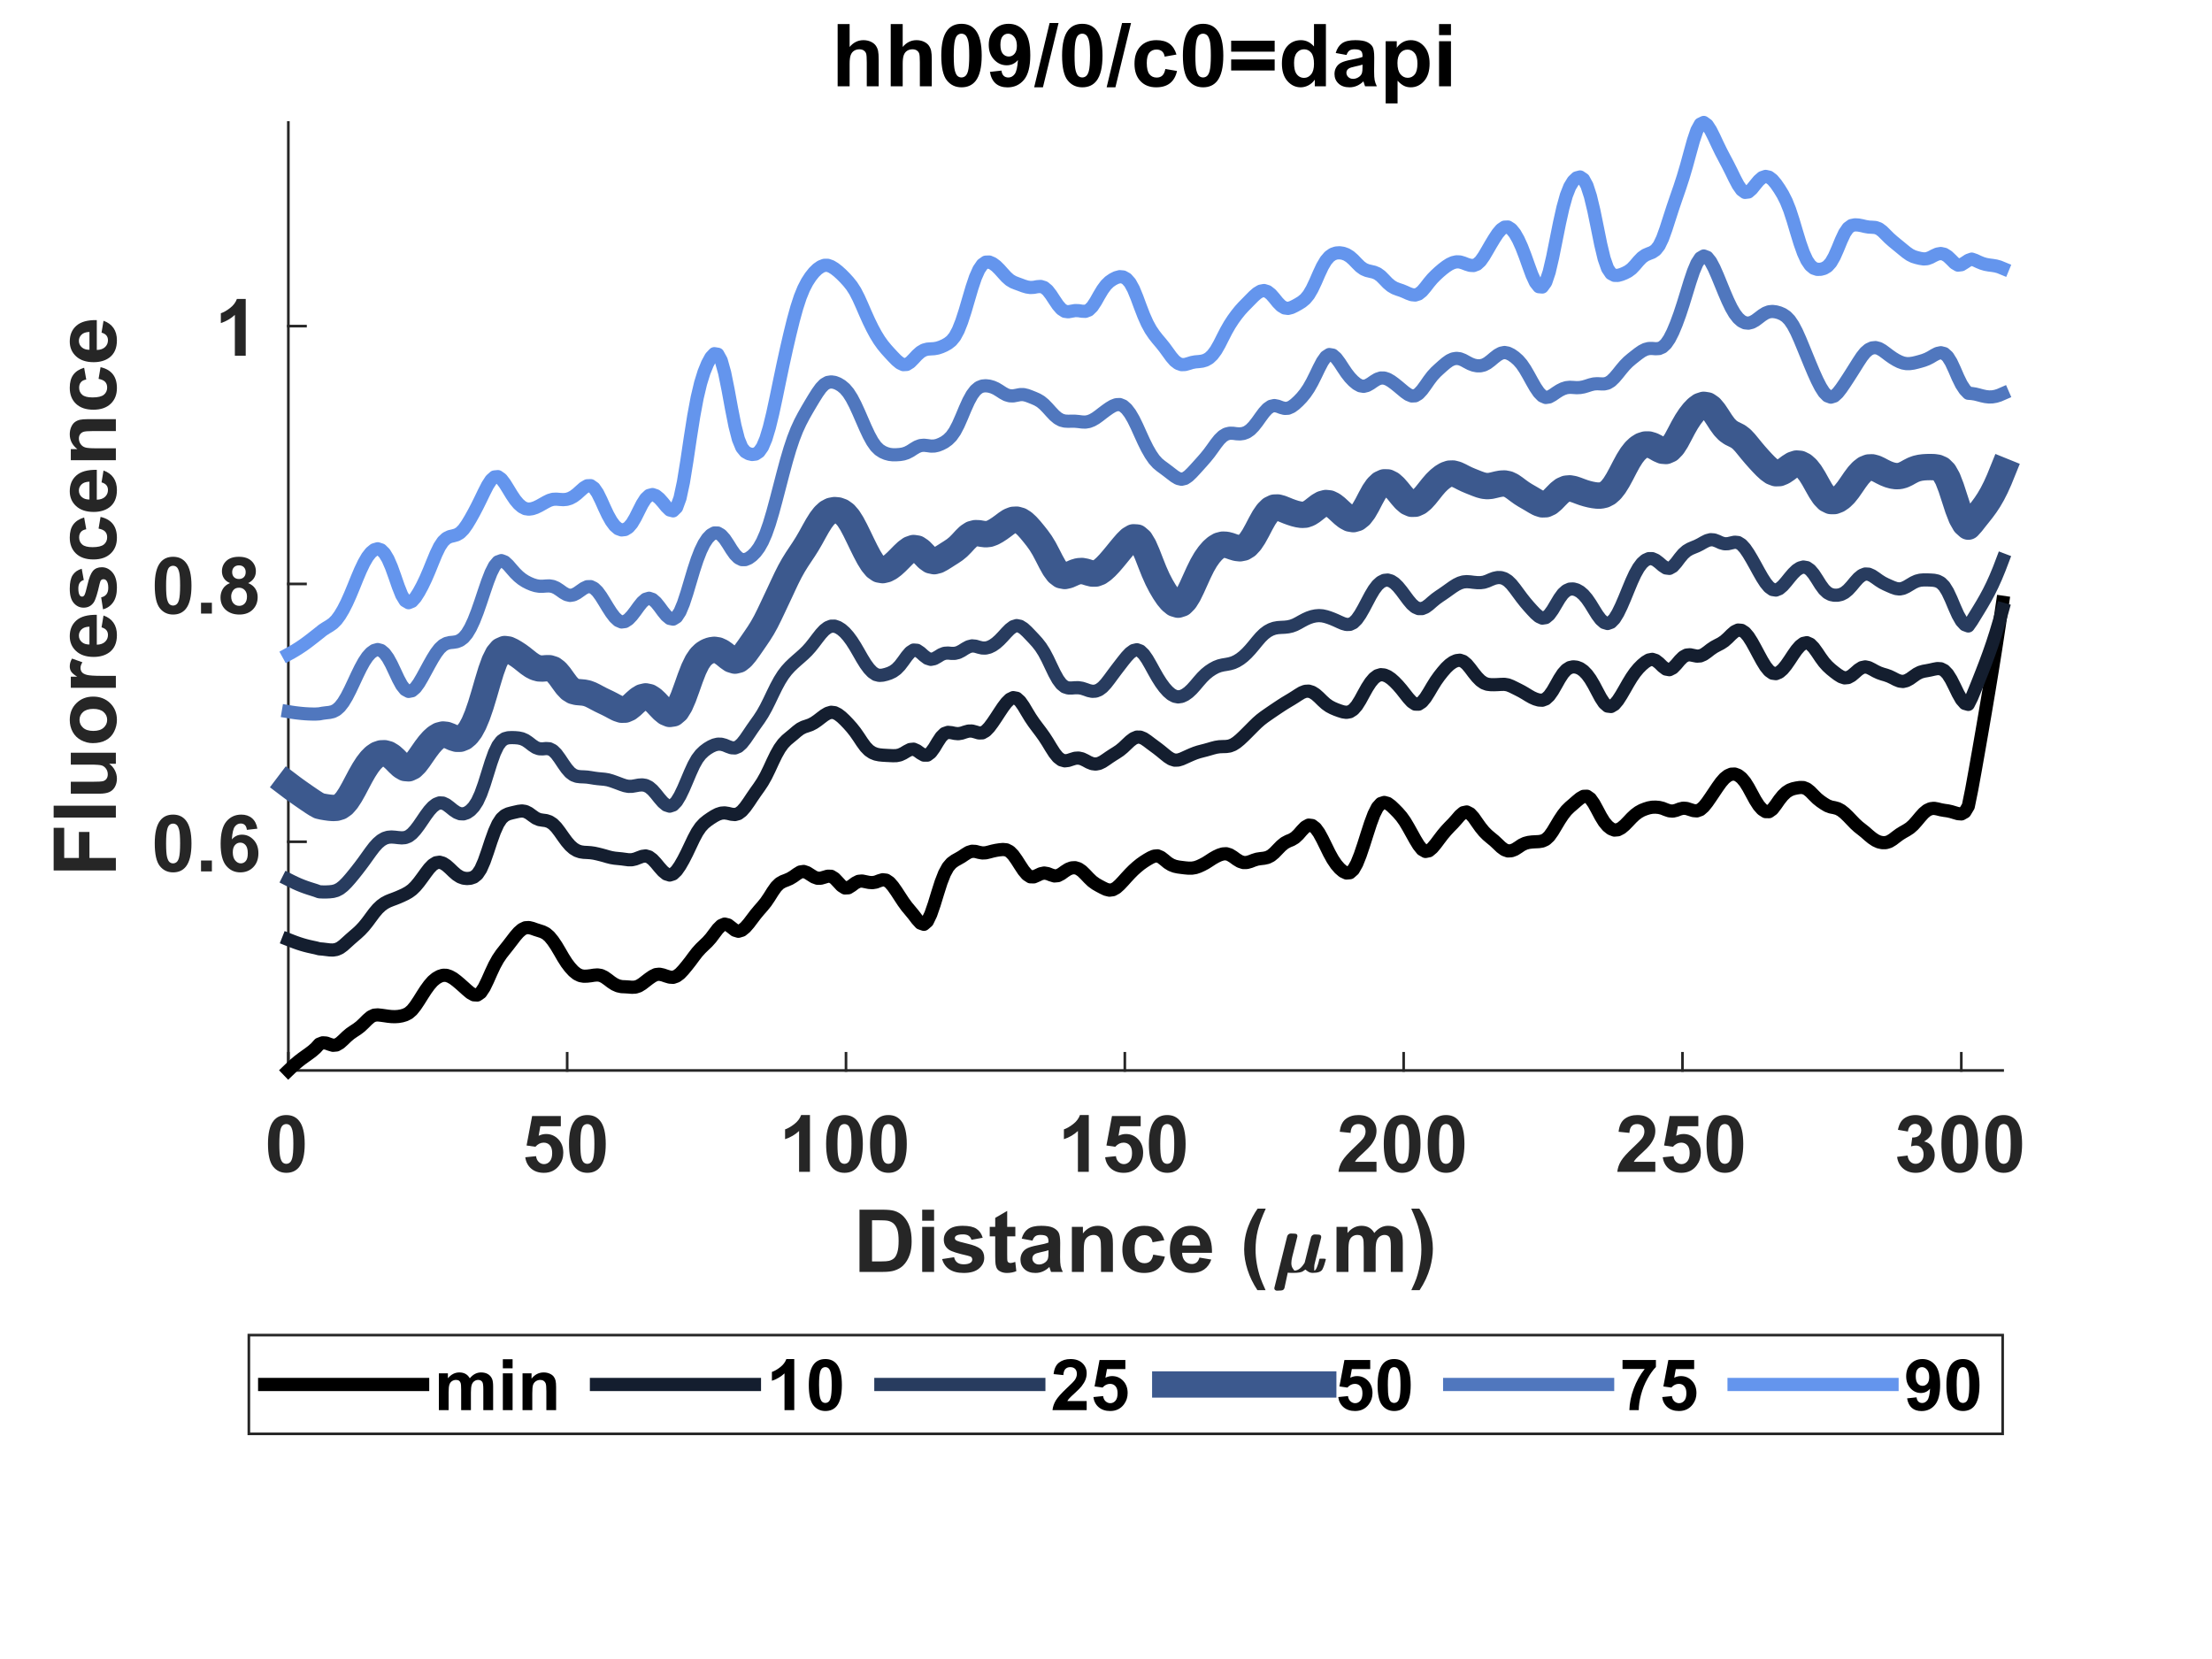 <?xml version="1.0"?>
<!DOCTYPE svg PUBLIC '-//W3C//DTD SVG 1.0//EN'
          'http://www.w3.org/TR/2001/REC-SVG-20010904/DTD/svg10.dtd'>
<svg xmlns:xlink="http://www.w3.org/1999/xlink" style="fill-opacity:1; color-rendering:auto; color-interpolation:auto; text-rendering:auto; stroke:black; stroke-linecap:square; stroke-miterlimit:10; shape-rendering:auto; stroke-opacity:1; fill:black; stroke-dasharray:none; font-weight:normal; stroke-width:1; font-family:'Dialog'; font-style:normal; stroke-linejoin:miter; font-size:12px; stroke-dashoffset:0; image-rendering:auto;" width="560" height="420" xmlns="http://www.w3.org/2000/svg"
><rect width="100%" height="100%" fill="#333333" stroke="none"/><!--Generated by the Batik Graphics2D SVG Generator--><defs id="genericDefs"
  /><g
  ><defs id="defs1"
    ><clipPath clipPathUnits="userSpaceOnUse" id="clipPath1"
      ><path d="M0 0 L560 0 L560 420 L0 420 L0 0 Z"
      /></clipPath
    ></defs
    ><g style="fill:white; stroke:white;"
    ><rect x="0" y="0" width="560" style="clip-path:url(#clipPath1); stroke:none;" height="420"
    /></g
    ><g style="fill:white; text-rendering:optimizeSpeed; color-rendering:optimizeSpeed; image-rendering:optimizeSpeed; shape-rendering:crispEdges; stroke:white; color-interpolation:sRGB;"
    ><rect x="0" width="560" height="420" y="0" style="stroke:none;"
      /><path style="stroke:none;" d="M73 271 L507 271 L507 31 L73 31 Z"
    /></g
    ><g style="fill:rgb(38,38,38); text-rendering:geometricPrecision; image-rendering:optimizeQuality; color-rendering:optimizeQuality; stroke-linejoin:round; stroke:rgb(38,38,38); color-interpolation:linearRGB; stroke-width:0.667;"
    ><line y2="271" style="fill:none;" x1="73" x2="507" y1="271"
      /><line y2="266.66" style="fill:none;" x1="73" x2="73" y1="271"
      /><line y2="266.66" style="fill:none;" x1="143.589" x2="143.589" y1="271"
      /><line y2="266.66" style="fill:none;" x1="214.177" x2="214.177" y1="271"
      /><line y2="266.66" style="fill:none;" x1="284.766" x2="284.766" y1="271"
      /><line y2="266.66" style="fill:none;" x1="355.355" x2="355.355" y1="271"
      /><line y2="266.66" style="fill:none;" x1="425.943" x2="425.943" y1="271"
      /><line y2="266.66" style="fill:none;" x1="496.532" x2="496.532" y1="271"
    /></g
    ><g transform="translate(73,277.667)" style="font-size:20px; fill:rgb(38,38,38); text-rendering:geometricPrecision; image-rendering:optimizeQuality; color-rendering:optimizeQuality; font-family:'Arial'; stroke:rgb(38,38,38); color-interpolation:linearRGB; font-weight:bold;"
    ><path style="stroke:none;" d="M-0.516 4.625 Q1.562 4.625 2.734 6.109 Q4.141 7.859 4.141 11.938 Q4.141 16 2.734 17.781 Q1.562 19.25 -0.516 19.25 Q-2.594 19.25 -3.875 17.641 Q-5.156 16.031 -5.156 11.906 Q-5.156 7.859 -3.75 6.094 Q-2.594 4.625 -0.516 4.625 ZM-0.516 6.906 Q-1.016 6.906 -1.406 7.219 Q-1.797 7.531 -2 8.359 Q-2.281 9.422 -2.281 11.938 Q-2.281 14.453 -2.031 15.398 Q-1.781 16.344 -1.398 16.656 Q-1.016 16.969 -0.516 16.969 Q-0.016 16.969 0.375 16.648 Q0.766 16.328 0.984 15.516 Q1.266 14.453 1.266 11.938 Q1.266 9.422 1.016 8.477 Q0.766 7.531 0.375 7.219 Q-0.016 6.906 -0.516 6.906 Z"
    /></g
    ><g transform="translate(143.589,277.667)" style="font-size:20px; fill:rgb(38,38,38); text-rendering:geometricPrecision; image-rendering:optimizeQuality; color-rendering:optimizeQuality; font-family:'Arial'; stroke:rgb(38,38,38); color-interpolation:linearRGB; font-weight:bold;"
    ><path style="stroke:none;" d="M-10.609 15.312 L-7.875 15.031 Q-7.766 15.969 -7.188 16.508 Q-6.609 17.047 -5.859 17.047 Q-5 17.047 -4.398 16.352 Q-3.797 15.656 -3.797 14.25 Q-3.797 12.922 -4.391 12.266 Q-4.984 11.609 -5.938 11.609 Q-7.109 11.609 -8.047 12.656 L-10.281 12.328 L-8.875 4.875 L-1.609 4.875 L-1.609 7.453 L-6.797 7.453 L-7.219 9.875 Q-6.297 9.422 -5.344 9.422 Q-3.516 9.422 -2.25 10.75 Q-0.984 12.078 -0.984 14.188 Q-0.984 15.969 -2 17.344 Q-3.406 19.25 -5.891 19.25 Q-7.859 19.25 -9.109 18.18 Q-10.359 17.109 -10.609 15.312 ZM5.107 4.625 Q7.186 4.625 8.357 6.109 Q9.764 7.859 9.764 11.938 Q9.764 16 8.357 17.781 Q7.186 19.25 5.107 19.25 Q3.029 19.25 1.748 17.641 Q0.467 16.031 0.467 11.906 Q0.467 7.859 1.873 6.094 Q3.029 4.625 5.107 4.625 ZM5.107 6.906 Q4.607 6.906 4.217 7.219 Q3.826 7.531 3.623 8.359 Q3.342 9.422 3.342 11.938 Q3.342 14.453 3.592 15.398 Q3.842 16.344 4.225 16.656 Q4.607 16.969 5.107 16.969 Q5.607 16.969 5.998 16.648 Q6.389 16.328 6.607 15.516 Q6.889 14.453 6.889 11.938 Q6.889 9.422 6.639 8.477 Q6.389 7.531 5.998 7.219 Q5.607 6.906 5.107 6.906 Z"
    /></g
    ><g transform="translate(214.177,277.667)" style="font-size:20px; fill:rgb(38,38,38); text-rendering:geometricPrecision; image-rendering:optimizeQuality; color-rendering:optimizeQuality; font-family:'Arial'; stroke:rgb(38,38,38); color-interpolation:linearRGB; font-weight:bold;"
    ><path style="stroke:none;" d="M-9.125 19 L-11.875 19 L-11.875 8.656 Q-13.375 10.062 -15.422 10.734 L-15.422 8.25 Q-14.344 7.891 -13.086 6.914 Q-11.828 5.938 -11.359 4.625 L-9.125 4.625 L-9.125 19 ZM-0.393 4.625 Q1.685 4.625 2.857 6.109 Q4.264 7.859 4.264 11.938 Q4.264 16 2.857 17.781 Q1.685 19.25 -0.393 19.25 Q-2.471 19.25 -3.752 17.641 Q-5.033 16.031 -5.033 11.906 Q-5.033 7.859 -3.627 6.094 Q-2.471 4.625 -0.393 4.625 ZM-0.393 6.906 Q-0.893 6.906 -1.283 7.219 Q-1.674 7.531 -1.877 8.359 Q-2.158 9.422 -2.158 11.938 Q-2.158 14.453 -1.908 15.398 Q-1.658 16.344 -1.275 16.656 Q-0.893 16.969 -0.393 16.969 Q0.107 16.969 0.498 16.648 Q0.889 16.328 1.107 15.516 Q1.389 14.453 1.389 11.938 Q1.389 9.422 1.139 8.477 Q0.889 7.531 0.498 7.219 Q0.107 6.906 -0.393 6.906 ZM10.73 4.625 Q12.809 4.625 13.98 6.109 Q15.387 7.859 15.387 11.938 Q15.387 16 13.98 17.781 Q12.809 19.25 10.73 19.25 Q8.652 19.25 7.371 17.641 Q6.09 16.031 6.09 11.906 Q6.09 7.859 7.496 6.094 Q8.652 4.625 10.73 4.625 ZM10.73 6.906 Q10.23 6.906 9.84 7.219 Q9.449 7.531 9.246 8.359 Q8.965 9.422 8.965 11.938 Q8.965 14.453 9.215 15.398 Q9.465 16.344 9.848 16.656 Q10.23 16.969 10.73 16.969 Q11.23 16.969 11.621 16.648 Q12.012 16.328 12.23 15.516 Q12.512 14.453 12.512 11.938 Q12.512 9.422 12.262 8.477 Q12.012 7.531 11.621 7.219 Q11.23 6.906 10.73 6.906 Z"
    /></g
    ><g transform="translate(284.766,277.667)" style="font-size:20px; fill:rgb(38,38,38); text-rendering:geometricPrecision; image-rendering:optimizeQuality; color-rendering:optimizeQuality; font-family:'Arial'; stroke:rgb(38,38,38); color-interpolation:linearRGB; font-weight:bold;"
    ><path style="stroke:none;" d="M-9.125 19 L-11.875 19 L-11.875 8.656 Q-13.375 10.062 -15.422 10.734 L-15.422 8.25 Q-14.344 7.891 -13.086 6.914 Q-11.828 5.938 -11.359 4.625 L-9.125 4.625 L-9.125 19 ZM-4.986 15.312 L-2.252 15.031 Q-2.143 15.969 -1.565 16.508 Q-0.986 17.047 -0.236 17.047 Q0.623 17.047 1.225 16.352 Q1.826 15.656 1.826 14.25 Q1.826 12.922 1.232 12.266 Q0.639 11.609 -0.315 11.609 Q-1.486 11.609 -2.424 12.656 L-4.658 12.328 L-3.252 4.875 L4.014 4.875 L4.014 7.453 L-1.174 7.453 L-1.596 9.875 Q-0.674 9.422 0.279 9.422 Q2.107 9.422 3.373 10.75 Q4.639 12.078 4.639 14.188 Q4.639 15.969 3.623 17.344 Q2.217 19.25 -0.268 19.25 Q-2.236 19.25 -3.486 18.18 Q-4.736 17.109 -4.986 15.312 ZM10.73 4.625 Q12.809 4.625 13.98 6.109 Q15.387 7.859 15.387 11.938 Q15.387 16 13.98 17.781 Q12.809 19.25 10.73 19.25 Q8.652 19.25 7.371 17.641 Q6.09 16.031 6.09 11.906 Q6.09 7.859 7.496 6.094 Q8.652 4.625 10.73 4.625 ZM10.73 6.906 Q10.23 6.906 9.84 7.219 Q9.449 7.531 9.246 8.359 Q8.965 9.422 8.965 11.938 Q8.965 14.453 9.215 15.398 Q9.465 16.344 9.848 16.656 Q10.23 16.969 10.73 16.969 Q11.23 16.969 11.621 16.648 Q12.012 16.328 12.23 15.516 Q12.512 14.453 12.512 11.938 Q12.512 9.422 12.262 8.477 Q12.012 7.531 11.621 7.219 Q11.23 6.906 10.73 6.906 Z"
    /></g
    ><g transform="translate(355.355,277.667)" style="font-size:20px; fill:rgb(38,38,38); text-rendering:geometricPrecision; image-rendering:optimizeQuality; color-rendering:optimizeQuality; font-family:'Arial'; stroke:rgb(38,38,38); color-interpolation:linearRGB; font-weight:bold;"
    ><path style="stroke:none;" d="M-6.875 16.453 L-6.875 19 L-16.5 19 Q-16.344 17.547 -15.562 16.258 Q-14.781 14.969 -12.484 12.828 Q-10.625 11.094 -10.203 10.484 Q-9.641 9.641 -9.641 8.797 Q-9.641 7.891 -10.133 7.398 Q-10.625 6.906 -11.484 6.906 Q-12.344 6.906 -12.852 7.422 Q-13.359 7.938 -13.438 9.141 L-16.172 8.859 Q-15.938 6.594 -14.648 5.609 Q-13.359 4.625 -11.422 4.625 Q-9.297 4.625 -8.086 5.766 Q-6.875 6.906 -6.875 8.609 Q-6.875 9.578 -7.227 10.453 Q-7.578 11.328 -8.328 12.281 Q-8.828 12.922 -10.125 14.109 Q-11.422 15.297 -11.766 15.688 Q-12.109 16.078 -12.328 16.453 L-6.875 16.453 ZM-0.393 4.625 Q1.685 4.625 2.857 6.109 Q4.264 7.859 4.264 11.938 Q4.264 16 2.857 17.781 Q1.685 19.25 -0.393 19.25 Q-2.471 19.25 -3.752 17.641 Q-5.033 16.031 -5.033 11.906 Q-5.033 7.859 -3.627 6.094 Q-2.471 4.625 -0.393 4.625 ZM-0.393 6.906 Q-0.893 6.906 -1.283 7.219 Q-1.674 7.531 -1.877 8.359 Q-2.158 9.422 -2.158 11.938 Q-2.158 14.453 -1.908 15.398 Q-1.658 16.344 -1.275 16.656 Q-0.893 16.969 -0.393 16.969 Q0.107 16.969 0.498 16.648 Q0.889 16.328 1.107 15.516 Q1.389 14.453 1.389 11.938 Q1.389 9.422 1.139 8.477 Q0.889 7.531 0.498 7.219 Q0.107 6.906 -0.393 6.906 ZM10.73 4.625 Q12.809 4.625 13.98 6.109 Q15.387 7.859 15.387 11.938 Q15.387 16 13.98 17.781 Q12.809 19.25 10.73 19.25 Q8.652 19.25 7.371 17.641 Q6.09 16.031 6.09 11.906 Q6.09 7.859 7.496 6.094 Q8.652 4.625 10.73 4.625 ZM10.73 6.906 Q10.23 6.906 9.84 7.219 Q9.449 7.531 9.246 8.359 Q8.965 9.422 8.965 11.938 Q8.965 14.453 9.215 15.398 Q9.465 16.344 9.848 16.656 Q10.23 16.969 10.73 16.969 Q11.23 16.969 11.621 16.648 Q12.012 16.328 12.23 15.516 Q12.512 14.453 12.512 11.938 Q12.512 9.422 12.262 8.477 Q12.012 7.531 11.621 7.219 Q11.23 6.906 10.73 6.906 Z"
    /></g
    ><g transform="translate(425.943,277.667)" style="font-size:20px; fill:rgb(38,38,38); text-rendering:geometricPrecision; image-rendering:optimizeQuality; color-rendering:optimizeQuality; font-family:'Arial'; stroke:rgb(38,38,38); color-interpolation:linearRGB; font-weight:bold;"
    ><path style="stroke:none;" d="M-6.875 16.453 L-6.875 19 L-16.5 19 Q-16.344 17.547 -15.562 16.258 Q-14.781 14.969 -12.484 12.828 Q-10.625 11.094 -10.203 10.484 Q-9.641 9.641 -9.641 8.797 Q-9.641 7.891 -10.133 7.398 Q-10.625 6.906 -11.484 6.906 Q-12.344 6.906 -12.852 7.422 Q-13.359 7.938 -13.438 9.141 L-16.172 8.859 Q-15.938 6.594 -14.648 5.609 Q-13.359 4.625 -11.422 4.625 Q-9.297 4.625 -8.086 5.766 Q-6.875 6.906 -6.875 8.609 Q-6.875 9.578 -7.227 10.453 Q-7.578 11.328 -8.328 12.281 Q-8.828 12.922 -10.125 14.109 Q-11.422 15.297 -11.766 15.688 Q-12.109 16.078 -12.328 16.453 L-6.875 16.453 ZM-4.986 15.312 L-2.252 15.031 Q-2.143 15.969 -1.565 16.508 Q-0.986 17.047 -0.236 17.047 Q0.623 17.047 1.225 16.352 Q1.826 15.656 1.826 14.25 Q1.826 12.922 1.232 12.266 Q0.639 11.609 -0.315 11.609 Q-1.486 11.609 -2.424 12.656 L-4.658 12.328 L-3.252 4.875 L4.014 4.875 L4.014 7.453 L-1.174 7.453 L-1.596 9.875 Q-0.674 9.422 0.279 9.422 Q2.107 9.422 3.373 10.75 Q4.639 12.078 4.639 14.188 Q4.639 15.969 3.623 17.344 Q2.217 19.25 -0.268 19.25 Q-2.236 19.25 -3.486 18.18 Q-4.736 17.109 -4.986 15.312 ZM10.73 4.625 Q12.809 4.625 13.98 6.109 Q15.387 7.859 15.387 11.938 Q15.387 16 13.98 17.781 Q12.809 19.25 10.73 19.25 Q8.652 19.25 7.371 17.641 Q6.09 16.031 6.09 11.906 Q6.09 7.859 7.496 6.094 Q8.652 4.625 10.73 4.625 ZM10.73 6.906 Q10.23 6.906 9.84 7.219 Q9.449 7.531 9.246 8.359 Q8.965 9.422 8.965 11.938 Q8.965 14.453 9.215 15.398 Q9.465 16.344 9.848 16.656 Q10.23 16.969 10.73 16.969 Q11.23 16.969 11.621 16.648 Q12.012 16.328 12.23 15.516 Q12.512 14.453 12.512 11.938 Q12.512 9.422 12.262 8.477 Q12.012 7.531 11.621 7.219 Q11.23 6.906 10.73 6.906 Z"
    /></g
    ><g transform="translate(496.532,277.667)" style="font-size:20px; fill:rgb(38,38,38); text-rendering:geometricPrecision; image-rendering:optimizeQuality; color-rendering:optimizeQuality; font-family:'Arial'; stroke:rgb(38,38,38); color-interpolation:linearRGB; font-weight:bold;"
    ><path style="stroke:none;" d="M-16.25 15.203 L-13.594 14.875 Q-13.469 15.891 -12.906 16.43 Q-12.344 16.969 -11.562 16.969 Q-10.703 16.969 -10.125 16.32 Q-9.547 15.672 -9.547 14.578 Q-9.547 13.547 -10.102 12.945 Q-10.656 12.344 -11.469 12.344 Q-11.984 12.344 -12.719 12.547 L-12.422 10.312 Q-11.312 10.344 -10.727 9.828 Q-10.141 9.312 -10.141 8.469 Q-10.141 7.734 -10.57 7.305 Q-11 6.875 -11.703 6.875 Q-12.406 6.875 -12.906 7.367 Q-13.406 7.859 -13.516 8.797 L-16.047 8.359 Q-15.781 7.062 -15.25 6.289 Q-14.719 5.516 -13.766 5.07 Q-12.812 4.625 -11.625 4.625 Q-9.609 4.625 -8.391 5.906 Q-7.375 6.969 -7.375 8.297 Q-7.375 10.188 -9.438 11.297 Q-8.203 11.562 -7.469 12.484 Q-6.734 13.406 -6.734 14.703 Q-6.734 16.594 -8.109 17.922 Q-9.484 19.25 -11.547 19.25 Q-13.484 19.25 -14.766 18.125 Q-16.047 17 -16.25 15.203 ZM-0.393 4.625 Q1.685 4.625 2.857 6.109 Q4.264 7.859 4.264 11.938 Q4.264 16 2.857 17.781 Q1.685 19.25 -0.393 19.25 Q-2.471 19.25 -3.752 17.641 Q-5.033 16.031 -5.033 11.906 Q-5.033 7.859 -3.627 6.094 Q-2.471 4.625 -0.393 4.625 ZM-0.393 6.906 Q-0.893 6.906 -1.283 7.219 Q-1.674 7.531 -1.877 8.359 Q-2.158 9.422 -2.158 11.938 Q-2.158 14.453 -1.908 15.398 Q-1.658 16.344 -1.275 16.656 Q-0.893 16.969 -0.393 16.969 Q0.107 16.969 0.498 16.648 Q0.889 16.328 1.107 15.516 Q1.389 14.453 1.389 11.938 Q1.389 9.422 1.139 8.477 Q0.889 7.531 0.498 7.219 Q0.107 6.906 -0.393 6.906 ZM10.73 4.625 Q12.809 4.625 13.98 6.109 Q15.387 7.859 15.387 11.938 Q15.387 16 13.98 17.781 Q12.809 19.25 10.73 19.25 Q8.652 19.25 7.371 17.641 Q6.09 16.031 6.09 11.906 Q6.09 7.859 7.496 6.094 Q8.652 4.625 10.73 4.625 ZM10.73 6.906 Q10.23 6.906 9.84 7.219 Q9.449 7.531 9.246 8.359 Q8.965 9.422 8.965 11.938 Q8.965 14.453 9.215 15.398 Q9.465 16.344 9.848 16.656 Q10.23 16.969 10.73 16.969 Q11.23 16.969 11.621 16.648 Q12.012 16.328 12.23 15.516 Q12.512 14.453 12.512 11.938 Q12.512 9.422 12.262 8.477 Q12.012 7.531 11.621 7.219 Q11.23 6.906 10.73 6.906 Z"
    /></g
    ><g transform="translate(216,322)" style="font-size:22px; fill:rgb(38,38,38); text-rendering:geometricPrecision; image-rendering:optimizeQuality; color-rendering:optimizeQuality; font-family:'Arial'; stroke:rgb(38,38,38); color-interpolation:linearRGB; font-weight:bold;"
    ><path style="stroke:none;" d="M1.594 -15.75 L7.406 -15.75 Q9.375 -15.75 10.406 -15.453 Q11.781 -15.047 12.773 -14 Q13.766 -12.953 14.281 -11.445 Q14.797 -9.938 14.797 -7.719 Q14.797 -5.781 14.312 -4.375 Q13.719 -2.656 12.625 -1.594 Q11.797 -0.781 10.391 -0.328 Q9.328 0 7.578 0 L1.594 0 L1.594 -15.75 ZM4.766 -13.078 L4.766 -2.656 L7.141 -2.656 Q8.469 -2.656 9.062 -2.797 Q9.844 -3 10.352 -3.461 Q10.859 -3.922 11.18 -4.977 Q11.5 -6.031 11.5 -7.859 Q11.5 -9.688 11.18 -10.664 Q10.859 -11.641 10.281 -12.188 Q9.703 -12.734 8.812 -12.938 Q8.141 -13.078 6.203 -13.078 L4.766 -13.078 ZM17.466 -12.953 L17.466 -15.75 L20.481 -15.75 L20.481 -12.953 L17.466 -12.953 ZM17.466 0 L17.466 -11.406 L20.481 -11.406 L20.481 0 L17.466 0 ZM22.516 -3.25 L25.547 -3.719 Q25.734 -2.844 26.328 -2.383 Q26.922 -1.922 27.984 -1.922 Q29.156 -1.922 29.75 -2.359 Q30.141 -2.656 30.141 -3.156 Q30.141 -3.5 29.922 -3.734 Q29.703 -3.938 28.922 -4.125 Q25.266 -4.938 24.281 -5.594 Q22.938 -6.516 22.938 -8.172 Q22.938 -9.641 24.109 -10.656 Q25.281 -11.672 27.734 -11.672 Q30.078 -11.672 31.219 -10.906 Q32.359 -10.141 32.781 -8.641 L29.938 -8.125 Q29.75 -8.781 29.242 -9.141 Q28.734 -9.5 27.797 -9.5 Q26.594 -9.5 26.078 -9.156 Q25.734 -8.922 25.734 -8.547 Q25.734 -8.234 26.047 -8 Q26.453 -7.703 28.859 -7.156 Q31.266 -6.609 32.234 -5.812 Q33.172 -5 33.172 -3.562 Q33.172 -2 31.859 -0.867 Q30.547 0.266 27.984 0.266 Q25.656 0.266 24.297 -0.688 Q22.938 -1.641 22.516 -3.25 ZM41.048 -11.406 L41.048 -9 L38.985 -9 L38.985 -4.406 Q38.985 -3.016 39.04 -2.781 Q39.095 -2.547 39.306 -2.398 Q39.517 -2.25 39.829 -2.25 Q40.235 -2.25 41.032 -2.531 L41.298 -0.188 Q40.235 0.266 38.907 0.266 Q38.095 0.266 37.438 -0.016 Q36.782 -0.297 36.477 -0.727 Q36.173 -1.156 36.048 -1.906 Q35.954 -2.422 35.954 -4.031 L35.954 -9 L34.563 -9 L34.563 -11.406 L35.954 -11.406 L35.954 -13.672 L38.985 -15.438 L38.985 -11.406 L41.048 -11.406 ZM45.39 -7.922 L42.655 -8.422 Q43.124 -10.078 44.249 -10.875 Q45.374 -11.672 47.593 -11.672 Q49.624 -11.672 50.608 -11.188 Q51.593 -10.703 51.999 -9.969 Q52.405 -9.234 52.405 -7.266 L52.374 -3.75 Q52.374 -2.25 52.515 -1.531 Q52.655 -0.812 53.062 0 L50.077 0 Q49.952 -0.297 49.78 -0.891 Q49.702 -1.156 49.671 -1.25 Q48.905 -0.5 48.023 -0.117 Q47.14 0.266 46.14 0.266 Q44.374 0.266 43.358 -0.695 Q42.343 -1.656 42.343 -3.109 Q42.343 -4.078 42.804 -4.836 Q43.265 -5.594 44.101 -6 Q44.937 -6.406 46.499 -6.703 Q48.624 -7.094 49.437 -7.438 L49.437 -7.75 Q49.437 -8.609 49.007 -8.984 Q48.577 -9.359 47.39 -9.359 Q46.577 -9.359 46.124 -9.039 Q45.671 -8.719 45.39 -7.922 ZM49.437 -5.484 Q48.858 -5.281 47.601 -5.016 Q46.343 -4.75 45.952 -4.484 Q45.358 -4.078 45.358 -3.422 Q45.358 -2.797 45.835 -2.336 Q46.312 -1.875 47.046 -1.875 Q47.858 -1.875 48.593 -2.406 Q49.14 -2.812 49.312 -3.406 Q49.437 -3.797 49.437 -4.875 L49.437 -5.484 ZM65.75 0 L62.734 0 L62.734 -5.828 Q62.734 -7.672 62.539 -8.211 Q62.344 -8.75 61.914 -9.055 Q61.484 -9.359 60.859 -9.359 Q60.078 -9.359 59.453 -8.93 Q58.828 -8.5 58.602 -7.789 Q58.375 -7.078 58.375 -5.172 L58.375 0 L55.359 0 L55.359 -11.406 L58.156 -11.406 L58.156 -9.734 Q59.656 -11.672 61.922 -11.672 Q62.922 -11.672 63.75 -11.312 Q64.578 -10.953 65 -10.391 Q65.422 -9.828 65.586 -9.117 Q65.75 -8.406 65.75 -7.094 L65.75 0 ZM78.767 -8.031 L75.782 -7.5 Q75.642 -8.391 75.11 -8.844 Q74.579 -9.297 73.72 -9.297 Q72.595 -9.297 71.923 -8.516 Q71.251 -7.734 71.251 -5.906 Q71.251 -3.875 71.931 -3.039 Q72.61 -2.203 73.767 -2.203 Q74.626 -2.203 75.173 -2.695 Q75.72 -3.188 75.954 -4.375 L78.907 -3.875 Q78.454 -1.828 77.142 -0.781 Q75.829 0.266 73.626 0.266 Q71.126 0.266 69.634 -1.32 Q68.142 -2.906 68.142 -5.688 Q68.142 -8.516 69.642 -10.094 Q71.142 -11.672 73.689 -11.672 Q75.767 -11.672 76.993 -10.773 Q78.22 -9.875 78.767 -8.031 ZM87.658 -3.625 L90.658 -3.125 Q90.08 -1.469 88.83 -0.602 Q87.58 0.266 85.705 0.266 Q82.721 0.266 81.299 -1.688 Q80.174 -3.25 80.174 -5.625 Q80.174 -8.453 81.65 -10.062 Q83.127 -11.672 85.408 -11.672 Q87.939 -11.672 89.416 -9.984 Q90.893 -8.297 90.83 -4.828 L83.268 -4.828 Q83.299 -3.484 83.994 -2.742 Q84.689 -2 85.736 -2 Q86.439 -2 86.924 -2.383 Q87.408 -2.766 87.658 -3.625 ZM87.83 -6.688 Q87.799 -8 87.15 -8.68 Q86.502 -9.359 85.58 -9.359 Q84.596 -9.359 83.955 -8.641 Q83.299 -7.922 83.314 -6.688 L87.83 -6.688 ZM104.397 4.625 L102.334 4.625 Q100.693 2.156 99.834 -0.523 Q98.975 -3.203 98.975 -5.703 Q98.975 -8.812 100.037 -11.578 Q100.959 -13.984 102.381 -16.016 L104.443 -16.016 Q102.959 -12.766 102.412 -10.484 Q101.865 -8.203 101.865 -5.641 Q101.865 -3.875 102.186 -2.031 Q102.506 -0.188 103.084 1.484 Q103.459 2.578 104.397 4.625 Z"
    /></g
    ><g transform="translate(322,322)" style="font-size:22px; fill:rgb(38,38,38); text-rendering:geometricPrecision; image-rendering:optimizeQuality; color-rendering:optimizeQuality; font-family:'mwb_cmmi10'; stroke:rgb(38,38,38); color-interpolation:linearRGB; font-weight:bold;"
    ><path style="stroke:none;" d="M0.609 4.141 Q0.609 4 0.641 3.969 L3.875 -9.031 Q3.969 -9.328 4.219 -9.523 Q4.469 -9.719 4.797 -9.719 Q6.078 -9.719 6.266 -9.555 Q6.453 -9.391 6.453 -9.109 Q6.453 -9.047 6.453 -9.008 Q6.453 -8.969 6.438 -8.922 L5.141 -3.781 Q4.922 -2.875 4.922 -2.203 Q4.922 -1.391 5.305 -0.859 Q5.688 -0.328 5.688 -0.328 Q7.078 -0.328 8.297 -2.328 Q8.297 -2.359 8.305 -2.367 Q8.312 -2.375 8.312 -2.391 L9.906 -8.781 Q9.984 -9.062 10.25 -9.273 Q10.516 -9.484 10.828 -9.484 Q12.094 -9.484 12.289 -9.312 Q12.484 -9.141 12.484 -8.859 Q12.484 -8.734 12.469 -8.688 L10.891 -2.359 Q10.719 -1.734 10.719 -1.281 Q10.719 -0.328 10.719 -0.328 Q11.047 -0.328 11.398 -1.18 Q11.75 -2.031 12.016 -3.234 Q12.047 -3.359 12.188 -3.359 L12.453 -3.359 Q13.531 -3.359 13.594 -3.289 Q13.656 -3.219 13.656 -3.141 Q13.266 -1.609 12.812 -0.68 Q12.359 0.25 10.328 0.25 Q9.594 0.25 9.031 -0.172 Q8.469 -0.594 8.469 -0.594 Q8.469 -0.594 7.875 -0.172 Q7.281 0.25 5.453 0.25 Q4.078 0.25 4.016 0.188 L3.188 4.047 Q3.109 4.359 2.852 4.555 Q2.594 4.75 1.281 4.75 Q1.016 4.75 0.812 4.586 Q0.609 4.422 0.609 4.141 Z"
    /></g
    ><g transform="translate(337,322)" style="font-size:22px; fill:rgb(38,38,38); text-rendering:geometricPrecision; image-rendering:optimizeQuality; color-rendering:optimizeQuality; font-family:'Arial'; stroke:rgb(38,38,38); color-interpolation:linearRGB; font-weight:bold;"
    ><path style="stroke:none;" d="M1.359 -11.406 L4.141 -11.406 L4.141 -9.844 Q5.625 -11.672 7.688 -11.672 Q8.781 -11.672 9.594 -11.219 Q10.406 -10.766 10.922 -9.844 Q11.672 -10.766 12.539 -11.219 Q13.406 -11.672 14.391 -11.672 Q15.656 -11.672 16.523 -11.156 Q17.391 -10.641 17.828 -9.656 Q18.141 -8.922 18.141 -7.297 L18.141 0 L15.109 0 L15.109 -6.516 Q15.109 -8.219 14.797 -8.719 Q14.391 -9.359 13.516 -9.359 Q12.875 -9.359 12.32 -8.969 Q11.766 -8.578 11.516 -7.836 Q11.266 -7.094 11.266 -5.484 L11.266 0 L8.25 0 L8.25 -6.25 Q8.25 -7.922 8.086 -8.406 Q7.922 -8.891 7.586 -9.125 Q7.25 -9.359 6.672 -9.359 Q5.969 -9.359 5.414 -8.984 Q4.859 -8.609 4.617 -7.898 Q4.375 -7.188 4.375 -5.547 L4.375 0 L1.359 0 L1.359 -11.406 ZM20.296 4.625 Q21.202 2.719 21.561 1.695 Q21.921 0.672 22.233 -0.656 Q22.546 -1.984 22.694 -3.188 Q22.843 -4.391 22.843 -5.641 Q22.843 -8.203 22.296 -10.484 Q21.749 -12.766 20.28 -16.016 L22.327 -16.016 Q23.952 -13.703 24.851 -11.117 Q25.749 -8.531 25.749 -5.859 Q25.749 -3.625 25.046 -1.047 Q24.233 1.828 22.39 4.625 L20.296 4.625 Z"
    /></g
    ><g style="fill:rgb(38,38,38); text-rendering:geometricPrecision; image-rendering:optimizeQuality; color-rendering:optimizeQuality; stroke-linejoin:round; stroke:rgb(38,38,38); color-interpolation:linearRGB; stroke-width:0.667;"
    ><line y2="31" style="fill:none;" x1="73" x2="73" y1="271"
      /><line y2="213.104" style="fill:none;" x1="73" x2="77.34" y1="213.104"
      /><line y2="147.832" style="fill:none;" x1="73" x2="77.34" y1="147.832"
      /><line y2="82.559" style="fill:none;" x1="73" x2="77.34" y1="82.559"
    /></g
    ><g transform="translate(66.333,213.104)" style="font-size:20px; fill:rgb(38,38,38); text-rendering:geometricPrecision; image-rendering:optimizeQuality; color-rendering:optimizeQuality; font-family:'Arial'; stroke:rgb(38,38,38); color-interpolation:linearRGB; font-weight:bold;"
    ><path style="stroke:none;" d="M-22.516 -6.875 Q-20.438 -6.875 -19.266 -5.391 Q-17.859 -3.641 -17.859 0.438 Q-17.859 4.5 -19.266 6.281 Q-20.438 7.75 -22.516 7.75 Q-24.594 7.75 -25.875 6.141 Q-27.156 4.531 -27.156 0.406 Q-27.156 -3.641 -25.75 -5.406 Q-24.594 -6.875 -22.516 -6.875 ZM-22.516 -4.594 Q-23.016 -4.594 -23.406 -4.281 Q-23.797 -3.969 -24 -3.141 Q-24.281 -2.078 -24.281 0.438 Q-24.281 2.953 -24.031 3.898 Q-23.781 4.844 -23.398 5.156 Q-23.016 5.469 -22.516 5.469 Q-22.016 5.469 -21.625 5.148 Q-21.234 4.828 -21.016 4.016 Q-20.734 2.953 -20.734 0.438 Q-20.734 -2.078 -20.984 -3.023 Q-21.234 -3.969 -21.625 -4.281 Q-22.016 -4.594 -22.516 -4.594 ZM-15.44 7.5 L-15.44 4.75 L-12.69 4.75 L-12.69 7.5 L-15.44 7.5 ZM-1.18 -3.312 L-3.836 -3.016 Q-3.93 -3.844 -4.336 -4.234 Q-4.742 -4.625 -5.398 -4.625 Q-6.273 -4.625 -6.875 -3.844 Q-7.477 -3.062 -7.633 -0.594 Q-6.602 -1.797 -5.086 -1.797 Q-3.367 -1.797 -2.141 -0.492 Q-0.914 0.812 -0.914 2.891 Q-0.914 5.094 -2.203 6.422 Q-3.492 7.75 -5.508 7.75 Q-7.68 7.75 -9.078 6.062 Q-10.477 4.375 -10.477 0.531 Q-10.477 -3.406 -9.016 -5.141 Q-7.555 -6.875 -5.242 -6.875 Q-3.602 -6.875 -2.531 -5.961 Q-1.461 -5.047 -1.18 -3.312 ZM-7.398 2.672 Q-7.398 4.016 -6.781 4.742 Q-6.164 5.469 -5.367 5.469 Q-4.617 5.469 -4.109 4.875 Q-3.602 4.281 -3.602 2.922 Q-3.602 1.516 -4.148 0.867 Q-4.695 0.219 -5.508 0.219 Q-6.305 0.219 -6.852 0.844 Q-7.398 1.469 -7.398 2.672 Z"
    /></g
    ><g transform="translate(66.333,147.832)" style="font-size:20px; fill:rgb(38,38,38); text-rendering:geometricPrecision; image-rendering:optimizeQuality; color-rendering:optimizeQuality; font-family:'Arial'; stroke:rgb(38,38,38); color-interpolation:linearRGB; font-weight:bold;"
    ><path style="stroke:none;" d="M-22.516 -6.875 Q-20.438 -6.875 -19.266 -5.391 Q-17.859 -3.641 -17.859 0.438 Q-17.859 4.5 -19.266 6.281 Q-20.438 7.75 -22.516 7.75 Q-24.594 7.75 -25.875 6.141 Q-27.156 4.531 -27.156 0.406 Q-27.156 -3.641 -25.75 -5.406 Q-24.594 -6.875 -22.516 -6.875 ZM-22.516 -4.594 Q-23.016 -4.594 -23.406 -4.281 Q-23.797 -3.969 -24 -3.141 Q-24.281 -2.078 -24.281 0.438 Q-24.281 2.953 -24.031 3.898 Q-23.781 4.844 -23.398 5.156 Q-23.016 5.469 -22.516 5.469 Q-22.016 5.469 -21.625 5.148 Q-21.234 4.828 -21.016 4.016 Q-20.734 2.953 -20.734 0.438 Q-20.734 -2.078 -20.984 -3.023 Q-21.234 -3.969 -21.625 -4.281 Q-22.016 -4.594 -22.516 -4.594 ZM-15.44 7.5 L-15.44 4.75 L-12.69 4.75 L-12.69 7.5 L-15.44 7.5 ZM-8.117 -0.219 Q-9.18 -0.672 -9.664 -1.461 Q-10.148 -2.25 -10.148 -3.188 Q-10.148 -4.781 -9.031 -5.828 Q-7.914 -6.875 -5.852 -6.875 Q-3.805 -6.875 -2.68 -5.828 Q-1.555 -4.781 -1.555 -3.188 Q-1.555 -2.188 -2.07 -1.414 Q-2.586 -0.641 -3.523 -0.219 Q-2.336 0.25 -1.719 1.172 Q-1.102 2.094 -1.102 3.297 Q-1.102 5.266 -2.359 6.508 Q-3.617 7.75 -5.727 7.75 Q-7.68 7.75 -8.977 6.734 Q-10.508 5.516 -10.508 3.406 Q-10.508 2.25 -9.93 1.273 Q-9.352 0.297 -8.117 -0.219 ZM-7.555 -2.984 Q-7.555 -2.172 -7.086 -1.711 Q-6.617 -1.25 -5.852 -1.25 Q-5.07 -1.25 -4.602 -1.711 Q-4.133 -2.172 -4.133 -3 Q-4.133 -3.766 -4.594 -4.234 Q-5.055 -4.703 -5.82 -4.703 Q-6.617 -4.703 -7.086 -4.234 Q-7.555 -3.766 -7.555 -2.984 ZM-7.805 3.141 Q-7.805 4.281 -7.227 4.914 Q-6.648 5.547 -5.773 5.547 Q-4.93 5.547 -4.367 4.938 Q-3.805 4.328 -3.805 3.172 Q-3.805 2.172 -4.375 1.562 Q-4.945 0.953 -5.805 0.953 Q-6.82 0.953 -7.312 1.641 Q-7.805 2.328 -7.805 3.141 Z"
    /></g
    ><g transform="translate(66.333,82.559)" style="font-size:20px; fill:rgb(38,38,38); text-rendering:geometricPrecision; image-rendering:optimizeQuality; color-rendering:optimizeQuality; font-family:'Arial'; stroke:rgb(38,38,38); color-interpolation:linearRGB; font-weight:bold;"
    ><path style="stroke:none;" d="M-4.125 7.5 L-6.875 7.5 L-6.875 -2.844 Q-8.375 -1.438 -10.422 -0.766 L-10.422 -3.25 Q-9.344 -3.609 -8.086 -4.586 Q-6.828 -5.562 -6.359 -6.875 L-4.125 -6.875 L-4.125 7.5 Z"
    /></g
    ><g transform="translate(34.333,151) rotate(-90)" style="font-size:22px; fill:rgb(38,38,38); text-rendering:geometricPrecision; image-rendering:optimizeQuality; color-rendering:optimizeQuality; font-family:'Arial'; stroke:rgb(38,38,38); color-interpolation:linearRGB; font-weight:bold;"
    ><path style="stroke:none;" d="M-69.375 -5 L-69.375 -20.75 L-58.578 -20.75 L-58.578 -18.078 L-66.203 -18.078 L-66.203 -14.359 L-59.625 -14.359 L-59.625 -11.688 L-66.203 -11.688 L-66.203 -5 L-69.375 -5 ZM-55.983 -5 L-55.983 -20.75 L-52.968 -20.75 L-52.968 -5 L-55.983 -5 ZM-42.355 -5 L-42.355 -6.703 Q-42.98 -5.797 -43.996 -5.266 Q-45.012 -4.734 -46.137 -4.734 Q-47.293 -4.734 -48.207 -5.242 Q-49.121 -5.75 -49.527 -6.664 Q-49.934 -7.578 -49.934 -9.188 L-49.934 -16.406 L-46.918 -16.406 L-46.918 -11.172 Q-46.918 -8.766 -46.754 -8.219 Q-46.59 -7.672 -46.145 -7.359 Q-45.699 -7.047 -45.027 -7.047 Q-44.246 -7.047 -43.637 -7.469 Q-43.027 -7.891 -42.801 -8.516 Q-42.574 -9.141 -42.574 -11.594 L-42.574 -16.406 L-39.559 -16.406 L-39.559 -5 L-42.355 -5 ZM-37.136 -10.859 Q-37.136 -12.375 -36.394 -13.781 Q-35.651 -15.188 -34.292 -15.93 Q-32.933 -16.672 -31.261 -16.672 Q-28.667 -16.672 -27.011 -14.984 Q-25.355 -13.297 -25.355 -10.734 Q-25.355 -8.141 -27.026 -6.438 Q-28.698 -4.734 -31.23 -4.734 Q-32.808 -4.734 -34.23 -5.445 Q-35.651 -6.156 -36.394 -7.531 Q-37.136 -8.906 -37.136 -10.859 ZM-34.042 -10.703 Q-34.042 -9 -33.23 -8.102 Q-32.417 -7.203 -31.245 -7.203 Q-30.058 -7.203 -29.261 -8.102 Q-28.464 -9 -28.464 -10.719 Q-28.464 -12.406 -29.261 -13.305 Q-30.058 -14.203 -31.245 -14.203 Q-32.417 -14.203 -33.23 -13.305 Q-34.042 -12.406 -34.042 -10.703 ZM-20.104 -5 L-23.119 -5 L-23.119 -16.406 L-20.322 -16.406 L-20.322 -14.781 Q-19.604 -15.938 -19.025 -16.305 Q-18.447 -16.672 -17.713 -16.672 Q-16.682 -16.672 -15.729 -16.094 L-16.666 -13.469 Q-17.432 -13.953 -18.088 -13.953 Q-18.713 -13.953 -19.158 -13.609 Q-19.604 -13.266 -19.854 -12.352 Q-20.104 -11.438 -20.104 -8.531 L-20.104 -5 ZM-7.823 -8.625 L-4.823 -8.125 Q-5.401 -6.469 -6.651 -5.602 Q-7.901 -4.734 -9.776 -4.734 Q-12.761 -4.734 -14.183 -6.688 Q-15.308 -8.25 -15.308 -10.625 Q-15.308 -13.453 -13.831 -15.062 Q-12.354 -16.672 -10.073 -16.672 Q-7.542 -16.672 -6.065 -14.984 Q-4.589 -13.297 -4.651 -9.828 L-12.214 -9.828 Q-12.183 -8.484 -11.487 -7.742 Q-10.792 -7 -9.745 -7 Q-9.042 -7 -8.558 -7.383 Q-8.073 -7.766 -7.823 -8.625 ZM-7.651 -11.688 Q-7.683 -13 -8.331 -13.68 Q-8.979 -14.359 -9.901 -14.359 Q-10.886 -14.359 -11.526 -13.641 Q-12.183 -12.922 -12.167 -11.688 L-7.651 -11.688 ZM-3.26 -8.25 L-0.229 -8.719 Q-0.041 -7.844 0.553 -7.383 Q1.147 -6.922 2.209 -6.922 Q3.381 -6.922 3.975 -7.359 Q4.365 -7.656 4.365 -8.156 Q4.365 -8.5 4.146 -8.734 Q3.928 -8.938 3.147 -9.125 Q-0.51 -9.938 -1.494 -10.594 Q-2.838 -11.516 -2.838 -13.172 Q-2.838 -14.641 -1.666 -15.656 Q-0.494 -16.672 1.959 -16.672 Q4.303 -16.672 5.443 -15.906 Q6.584 -15.141 7.006 -13.641 L4.162 -13.125 Q3.975 -13.781 3.467 -14.141 Q2.959 -14.5 2.022 -14.5 Q0.818 -14.5 0.303 -14.156 Q-0.041 -13.922 -0.041 -13.547 Q-0.041 -13.234 0.272 -13 Q0.678 -12.703 3.084 -12.156 Q5.49 -11.609 6.459 -10.812 Q7.396 -10 7.396 -8.562 Q7.396 -7 6.084 -5.867 Q4.771 -4.734 2.209 -4.734 Q-0.119 -4.734 -1.478 -5.688 Q-2.838 -6.641 -3.26 -8.25 ZM19.991 -13.031 L17.007 -12.5 Q16.866 -13.391 16.335 -13.844 Q15.804 -14.297 14.944 -14.297 Q13.819 -14.297 13.148 -13.516 Q12.476 -12.734 12.476 -10.906 Q12.476 -8.875 13.155 -8.039 Q13.835 -7.203 14.991 -7.203 Q15.851 -7.203 16.398 -7.695 Q16.944 -8.188 17.179 -9.375 L20.132 -8.875 Q19.679 -6.828 18.366 -5.781 Q17.054 -4.734 14.851 -4.734 Q12.351 -4.734 10.858 -6.32 Q9.366 -7.906 9.366 -10.688 Q9.366 -13.516 10.866 -15.094 Q12.366 -16.672 14.913 -16.672 Q16.991 -16.672 18.218 -15.773 Q19.444 -14.875 19.991 -13.031 ZM28.883 -8.625 L31.883 -8.125 Q31.305 -6.469 30.055 -5.602 Q28.805 -4.734 26.93 -4.734 Q23.945 -4.734 22.523 -6.688 Q21.398 -8.25 21.398 -10.625 Q21.398 -13.453 22.875 -15.062 Q24.352 -16.672 26.633 -16.672 Q29.164 -16.672 30.641 -14.984 Q32.117 -13.297 32.055 -9.828 L24.492 -9.828 Q24.523 -8.484 25.219 -7.742 Q25.914 -7 26.961 -7 Q27.664 -7 28.148 -7.383 Q28.633 -7.766 28.883 -8.625 ZM29.055 -11.688 Q29.023 -13 28.375 -13.68 Q27.727 -14.359 26.805 -14.359 Q25.82 -14.359 25.18 -13.641 Q24.523 -12.922 24.539 -11.688 L29.055 -11.688 ZM44.884 -5 L41.868 -5 L41.868 -10.828 Q41.868 -12.672 41.673 -13.211 Q41.477 -13.75 41.048 -14.055 Q40.618 -14.359 39.993 -14.359 Q39.212 -14.359 38.587 -13.93 Q37.962 -13.5 37.735 -12.789 Q37.509 -12.078 37.509 -10.172 L37.509 -5 L34.493 -5 L34.493 -16.406 L37.29 -16.406 L37.29 -14.734 Q38.79 -16.672 41.056 -16.672 Q42.056 -16.672 42.884 -16.312 Q43.712 -15.953 44.134 -15.391 Q44.556 -14.828 44.72 -14.117 Q44.884 -13.406 44.884 -12.094 L44.884 -5 ZM57.9 -13.031 L54.916 -12.5 Q54.775 -13.391 54.244 -13.844 Q53.713 -14.297 52.853 -14.297 Q51.728 -14.297 51.057 -13.516 Q50.385 -12.734 50.385 -10.906 Q50.385 -8.875 51.065 -8.039 Q51.744 -7.203 52.9 -7.203 Q53.76 -7.203 54.307 -7.695 Q54.853 -8.188 55.088 -9.375 L58.041 -8.875 Q57.588 -6.828 56.275 -5.781 Q54.963 -4.734 52.76 -4.734 Q50.26 -4.734 48.768 -6.32 Q47.275 -7.906 47.275 -10.688 Q47.275 -13.516 48.775 -15.094 Q50.275 -16.672 52.822 -16.672 Q54.9 -16.672 56.127 -15.773 Q57.353 -14.875 57.9 -13.031 ZM66.792 -8.625 L69.792 -8.125 Q69.214 -6.469 67.964 -5.602 Q66.714 -4.734 64.839 -4.734 Q61.855 -4.734 60.433 -6.688 Q59.308 -8.25 59.308 -10.625 Q59.308 -13.453 60.784 -15.062 Q62.261 -16.672 64.542 -16.672 Q67.073 -16.672 68.55 -14.984 Q70.026 -13.297 69.964 -9.828 L62.401 -9.828 Q62.433 -8.484 63.128 -7.742 Q63.823 -7 64.87 -7 Q65.573 -7 66.058 -7.383 Q66.542 -7.766 66.792 -8.625 ZM66.964 -11.688 Q66.933 -13 66.284 -13.68 Q65.636 -14.359 64.714 -14.359 Q63.73 -14.359 63.089 -13.641 Q62.433 -12.922 62.448 -11.688 L66.964 -11.688 Z"
    /></g
    ><g transform="translate(290,26.84)" style="font-size:22px; text-rendering:geometricPrecision; image-rendering:optimizeQuality; color-rendering:optimizeQuality; font-family:'Arial'; color-interpolation:linearRGB; font-weight:bold;"
    ><path style="stroke:none;" d="M-74.906 -20.75 L-74.906 -14.953 Q-73.453 -16.672 -71.422 -16.672 Q-70.375 -16.672 -69.539 -16.281 Q-68.703 -15.891 -68.281 -15.289 Q-67.859 -14.688 -67.703 -13.961 Q-67.547 -13.234 -67.547 -11.688 L-67.547 -5 L-70.562 -5 L-70.562 -11.031 Q-70.562 -12.828 -70.734 -13.305 Q-70.906 -13.781 -71.344 -14.07 Q-71.781 -14.359 -72.438 -14.359 Q-73.188 -14.359 -73.773 -13.992 Q-74.359 -13.625 -74.633 -12.891 Q-74.906 -12.156 -74.906 -10.719 L-74.906 -5 L-77.938 -5 L-77.938 -20.75 L-74.906 -20.75 ZM-61.468 -20.75 L-61.468 -14.953 Q-60.015 -16.672 -57.983 -16.672 Q-56.937 -16.672 -56.101 -16.281 Q-55.265 -15.891 -54.843 -15.289 Q-54.421 -14.688 -54.265 -13.961 Q-54.108 -13.234 -54.108 -11.688 L-54.108 -5 L-57.124 -5 L-57.124 -11.031 Q-57.124 -12.828 -57.296 -13.305 Q-57.468 -13.781 -57.905 -14.07 Q-58.343 -14.359 -58.999 -14.359 Q-59.749 -14.359 -60.335 -13.992 Q-60.921 -13.625 -61.194 -12.891 Q-61.468 -12.156 -61.468 -10.719 L-61.468 -5 L-64.499 -5 L-64.499 -20.75 L-61.468 -20.75 ZM-46.592 -20.812 Q-44.295 -20.812 -43.014 -19.188 Q-41.467 -17.25 -41.467 -12.766 Q-41.467 -8.297 -43.014 -6.344 Q-44.295 -4.734 -46.592 -4.734 Q-48.889 -4.734 -50.295 -6.5 Q-51.701 -8.266 -51.701 -12.797 Q-51.701 -17.25 -50.154 -19.203 Q-48.873 -20.812 -46.592 -20.812 ZM-46.592 -18.312 Q-47.139 -18.312 -47.568 -17.961 Q-47.998 -17.609 -48.232 -16.703 Q-48.545 -15.531 -48.545 -12.766 Q-48.545 -10 -48.264 -8.961 Q-47.982 -7.922 -47.56 -7.578 Q-47.139 -7.234 -46.592 -7.234 Q-46.045 -7.234 -45.615 -7.586 Q-45.185 -7.938 -44.935 -8.828 Q-44.623 -10 -44.623 -12.766 Q-44.623 -15.531 -44.904 -16.57 Q-45.185 -17.609 -45.615 -17.961 Q-46.045 -18.312 -46.592 -18.312 ZM-39.388 -8.641 L-36.466 -8.969 Q-36.356 -8.078 -35.903 -7.648 Q-35.45 -7.219 -34.716 -7.219 Q-33.778 -7.219 -33.122 -8.078 Q-32.466 -8.938 -32.294 -11.641 Q-33.419 -10.312 -35.138 -10.312 Q-36.997 -10.312 -38.341 -11.75 Q-39.685 -13.188 -39.685 -15.484 Q-39.685 -17.875 -38.263 -19.344 Q-36.841 -20.812 -34.638 -20.812 Q-32.247 -20.812 -30.708 -18.961 Q-29.169 -17.109 -29.169 -12.859 Q-29.169 -8.547 -30.77 -6.633 Q-32.372 -4.719 -34.935 -4.719 Q-36.794 -4.719 -37.927 -5.703 Q-39.06 -6.688 -39.388 -8.641 ZM-32.56 -15.234 Q-32.56 -16.703 -33.231 -17.508 Q-33.903 -18.312 -34.778 -18.312 Q-35.622 -18.312 -36.177 -17.648 Q-36.731 -16.984 -36.731 -15.484 Q-36.731 -13.953 -36.13 -13.242 Q-35.528 -12.531 -34.622 -12.531 Q-33.747 -12.531 -33.153 -13.219 Q-32.56 -13.906 -32.56 -15.234 ZM-28.184 -4.734 L-24.277 -21.016 L-22.012 -21.016 L-25.965 -4.734 L-28.184 -4.734 ZM-16.009 -20.812 Q-13.712 -20.812 -12.431 -19.188 Q-10.884 -17.25 -10.884 -12.766 Q-10.884 -8.297 -12.431 -6.344 Q-13.712 -4.734 -16.009 -4.734 Q-18.306 -4.734 -19.712 -6.5 Q-21.118 -8.266 -21.118 -12.797 Q-21.118 -17.25 -19.571 -19.203 Q-18.29 -20.812 -16.009 -20.812 ZM-16.009 -18.312 Q-16.556 -18.312 -16.985 -17.961 Q-17.415 -17.609 -17.649 -16.703 Q-17.962 -15.531 -17.962 -12.766 Q-17.962 -10 -17.681 -8.961 Q-17.399 -7.922 -16.977 -7.578 Q-16.556 -7.234 -16.009 -7.234 Q-15.462 -7.234 -15.032 -7.586 Q-14.602 -7.938 -14.352 -8.828 Q-14.04 -10 -14.04 -12.766 Q-14.04 -15.531 -14.321 -16.57 Q-14.602 -17.609 -15.032 -17.961 Q-15.462 -18.312 -16.009 -18.312 ZM-9.836 -4.734 L-5.93 -21.016 L-3.664 -21.016 L-7.617 -4.734 L-9.836 -4.734 ZM7.839 -13.031 L4.854 -12.5 Q4.714 -13.391 4.183 -13.844 Q3.651 -14.297 2.792 -14.297 Q1.667 -14.297 0.995 -13.516 Q0.323 -12.734 0.323 -10.906 Q0.323 -8.875 1.003 -8.039 Q1.683 -7.203 2.839 -7.203 Q3.698 -7.203 4.245 -7.695 Q4.792 -8.188 5.026 -9.375 L7.979 -8.875 Q7.526 -6.828 6.214 -5.781 Q4.901 -4.734 2.698 -4.734 Q0.198 -4.734 -1.294 -6.32 Q-2.786 -7.906 -2.786 -10.688 Q-2.786 -13.516 -1.286 -15.094 Q0.214 -16.672 2.761 -16.672 Q4.839 -16.672 6.065 -15.773 Q7.292 -14.875 7.839 -13.031 ZM14.574 -20.812 Q16.871 -20.812 18.152 -19.188 Q19.699 -17.25 19.699 -12.766 Q19.699 -8.297 18.152 -6.344 Q16.871 -4.734 14.574 -4.734 Q12.277 -4.734 10.871 -6.5 Q9.465 -8.266 9.465 -12.797 Q9.465 -17.25 11.012 -19.203 Q12.293 -20.812 14.574 -20.812 ZM14.574 -18.312 Q14.027 -18.312 13.598 -17.961 Q13.168 -17.609 12.934 -16.703 Q12.621 -15.531 12.621 -12.766 Q12.621 -10 12.902 -8.961 Q13.184 -7.922 13.605 -7.578 Q14.027 -7.234 14.574 -7.234 Q15.121 -7.234 15.551 -7.586 Q15.98 -7.938 16.23 -8.828 Q16.543 -10 16.543 -12.766 Q16.543 -15.531 16.262 -16.57 Q15.98 -17.609 15.551 -17.961 Q15.121 -18.312 14.574 -18.312 ZM21.685 -13.766 L21.685 -16.531 L32.7 -16.531 L32.7 -13.766 L21.685 -13.766 ZM21.685 -9 L21.685 -11.781 L32.7 -11.781 L32.7 -9 L21.685 -9 ZM45.673 -5 L42.86 -5 L42.86 -6.672 Q42.173 -5.703 41.22 -5.219 Q40.267 -4.734 39.298 -4.734 Q37.329 -4.734 35.931 -6.32 Q34.532 -7.906 34.532 -10.75 Q34.532 -13.641 35.892 -15.156 Q37.251 -16.672 39.345 -16.672 Q41.251 -16.672 42.657 -15.078 L42.657 -20.75 L45.673 -20.75 L45.673 -5 ZM37.61 -10.953 Q37.61 -9.125 38.11 -8.312 Q38.845 -7.125 40.157 -7.125 Q41.204 -7.125 41.931 -8.016 Q42.657 -8.906 42.657 -10.656 Q42.657 -12.625 41.946 -13.492 Q41.235 -14.359 40.142 -14.359 Q39.063 -14.359 38.337 -13.508 Q37.61 -12.656 37.61 -10.953 ZM50.893 -12.922 L48.158 -13.422 Q48.627 -15.078 49.752 -15.875 Q50.877 -16.672 53.096 -16.672 Q55.127 -16.672 56.111 -16.188 Q57.096 -15.703 57.502 -14.969 Q57.908 -14.234 57.908 -12.266 L57.877 -8.75 Q57.877 -7.25 58.018 -6.531 Q58.158 -5.812 58.565 -5 L55.58 -5 Q55.455 -5.297 55.283 -5.891 Q55.205 -6.156 55.174 -6.25 Q54.408 -5.5 53.525 -5.117 Q52.643 -4.734 51.643 -4.734 Q49.877 -4.734 48.861 -5.695 Q47.846 -6.656 47.846 -8.109 Q47.846 -9.078 48.307 -9.836 Q48.768 -10.594 49.603 -11 Q50.44 -11.406 52.002 -11.703 Q54.127 -12.094 54.94 -12.438 L54.94 -12.75 Q54.94 -13.609 54.51 -13.984 Q54.08 -14.359 52.893 -14.359 Q52.08 -14.359 51.627 -14.039 Q51.174 -13.719 50.893 -12.922 ZM54.94 -10.484 Q54.361 -10.281 53.103 -10.016 Q51.846 -9.75 51.455 -9.484 Q50.861 -9.078 50.861 -8.422 Q50.861 -7.797 51.338 -7.336 Q51.815 -6.875 52.549 -6.875 Q53.361 -6.875 54.096 -7.406 Q54.643 -7.812 54.815 -8.406 Q54.94 -8.797 54.94 -9.875 L54.94 -10.484 ZM60.8 -16.406 L63.612 -16.406 L63.612 -14.734 Q64.159 -15.594 65.089 -16.133 Q66.019 -16.672 67.159 -16.672 Q69.144 -16.672 70.534 -15.109 Q71.925 -13.547 71.925 -10.766 Q71.925 -7.906 70.526 -6.32 Q69.128 -4.734 67.144 -4.734 Q66.19 -4.734 65.425 -5.117 Q64.659 -5.5 63.815 -6.406 L63.815 -0.656 L60.8 -0.656 L60.8 -16.406 ZM63.784 -10.891 Q63.784 -8.969 64.542 -8.055 Q65.3 -7.141 66.394 -7.141 Q67.456 -7.141 68.151 -7.984 Q68.847 -8.828 68.847 -10.75 Q68.847 -12.547 68.128 -13.414 Q67.409 -14.281 66.347 -14.281 Q65.237 -14.281 64.511 -13.43 Q63.784 -12.578 63.784 -10.891 ZM74.316 -17.953 L74.316 -20.75 L77.332 -20.75 L77.332 -17.953 L74.316 -17.953 ZM74.316 -5 L74.316 -16.406 L77.332 -16.406 L77.332 -5 L74.316 -5 Z"
    /></g
    ><g style="stroke-linecap:butt; text-rendering:geometricPrecision; color-rendering:optimizeQuality; image-rendering:optimizeQuality; stroke-linejoin:round; color-interpolation:linearRGB; stroke-width:3.333;"
    ><path d="M73 271 L73.87 270.164 L74.74 269.372 L75.609 268.644 L76.479 267.977 L77.349 267.35 L78.218 266.73 L79.088 266.073 L79.958 265.309 L80.828 264.335 L81.697 264.002 L82.567 264.057 L83.437 264.376 L84.307 264.633 L85.176 264.548 L86.046 264.05 L86.916 263.268 L87.786 262.428 L88.655 261.692 L89.525 261.091 L90.395 260.522 L91.264 259.858 L92.134 259.038 L93.004 258.164 L93.874 257.419 L94.743 257.008 L95.613 256.935 L96.483 257.024 L97.353 257.144 L98.222 257.272 L99.092 257.361 L99.962 257.39 L100.832 257.333 L101.701 257.185 L102.571 256.926 L103.441 256.488 L104.311 255.733 L105.18 254.64 L106.05 253.337 L106.92 251.946 L107.79 250.6 L108.659 249.403 L109.529 248.401 L110.399 247.674 L111.269 247.177 L112.138 246.904 L113.008 246.913 L113.878 247.211 L114.748 247.695 L115.617 248.351 L116.487 249.084 L117.357 249.858 L118.227 250.644 L119.096 251.369 L119.966 251.854 L120.836 251.899 L121.705 251.302 L122.575 249.995 L123.445 248.203 L124.315 246.241 L125.184 244.382 L126.054 242.807 L126.924 241.523 L127.794 240.419 L128.663 239.325 L129.533 238.193 L130.403 237.057 L131.273 236.053 L132.142 235.29 L133.012 234.876 L133.882 234.82 L134.751 235.028 L135.621 235.339 L136.491 235.615 L137.361 235.897 L138.231 236.343 L139.1 237.092 L139.97 238.156 L140.84 239.443 L141.709 240.903 L142.579 242.41 L143.449 243.778 L144.319 244.925 L145.188 245.872 L146.058 246.573 L146.928 246.993 L147.798 247.146 L148.667 247.12 L149.537 247.02 L150.407 246.881 L151.277 246.818 L152.146 246.949 L153.016 247.365 L153.886 247.978 L154.756 248.643 L155.625 249.207 L156.495 249.589 L157.365 249.78 L158.234 249.817 L159.104 249.869 L159.974 249.942 L160.844 249.9 L161.713 249.623 L162.583 249.09 L163.453 248.416 L164.323 247.747 L165.192 247.151 L166.062 246.727 L166.932 246.632 L167.802 246.815 L168.671 247.112 L169.541 247.371 L170.411 247.428 L171.281 247.128 L172.15 246.476 L173.02 245.554 L173.89 244.503 L174.76 243.396 L175.629 242.22 L176.499 241.092 L177.369 240.129 L178.238 239.289 L179.108 238.454 L179.978 237.478 L180.848 236.321 L181.717 235.176 L182.587 234.314 L183.457 233.946 L184.327 234.157 L185.196 234.821 L186.066 235.503 L186.936 235.766 L187.806 235.504 L188.675 234.797 L189.545 233.799 L190.415 232.653 L191.285 231.505 L192.154 230.459 L193.024 229.467 L193.894 228.395 L194.763 227.11 L195.633 225.72 L196.503 224.491 L197.373 223.639 L198.243 223.147 L199.112 222.816 L199.982 222.436 L200.852 221.912 L201.721 221.288 L202.591 220.756 L203.461 220.623 L204.331 220.919 L205.2 221.471 L206.07 222.021 L206.94 222.338 L207.81 222.329 L208.679 222.078 L209.549 221.819 L210.419 221.847 L211.289 222.381 L212.158 223.298 L213.028 224.24 L213.898 224.798 L214.768 224.756 L215.637 224.214 L216.507 223.557 L217.377 223.116 L218.246 223.038 L219.116 223.216 L219.986 223.393 L220.856 223.454 L221.725 223.315 L222.595 222.981 L223.465 222.722 L224.335 222.824 L225.204 223.402 L226.074 224.406 L226.944 225.644 L227.814 226.982 L228.683 228.307 L229.553 229.503 L230.423 230.547 L231.293 231.603 L232.162 232.747 L233.032 233.702 L233.902 234.004 L234.772 233.25 L235.641 231.447 L236.511 228.93 L237.381 226.083 L238.25 223.354 L239.12 221.128 L239.99 219.531 L240.86 218.51 L241.73 217.872 L242.599 217.387 L243.469 216.885 L244.339 216.296 L245.208 215.772 L246.078 215.505 L246.948 215.548 L247.818 215.778 L248.687 215.94 L249.557 215.901 L250.427 215.695 L251.297 215.462 L252.166 215.275 L253.036 215.14 L253.906 215.06 L254.776 215.142 L255.645 215.585 L256.515 216.476 L257.385 217.699 L258.255 219.065 L259.124 220.379 L259.994 221.41 L260.864 221.977 L261.733 221.991 L262.603 221.615 L263.473 221.203 L264.343 221.017 L265.212 221.158 L266.082 221.497 L266.952 221.762 L267.822 221.68 L268.691 221.231 L269.561 220.601 L270.431 220.047 L271.301 219.715 L272.17 219.667 L273.04 219.931 L273.91 220.526 L274.78 221.373 L275.649 222.294 L276.519 223.127 L277.389 223.76 L278.259 224.261 L279.128 224.723 L279.998 225.14 L280.868 225.357 L281.738 225.241 L282.607 224.763 L283.477 223.982 L284.347 223.058 L285.216 222.092 L286.086 221.153 L286.956 220.28 L287.826 219.5 L288.695 218.79 L289.565 218.172 L290.435 217.619 L291.305 217.12 L292.174 216.746 L293.044 216.668 L293.914 217.031 L294.784 217.706 L295.653 218.426 L296.523 218.958 L297.393 219.295 L298.262 219.485 L299.132 219.602 L300.002 219.708 L300.872 219.786 L301.741 219.783 L302.611 219.645 L303.481 219.349 L304.351 218.948 L305.221 218.486 L306.09 217.934 L306.96 217.364 L307.83 216.865 L308.699 216.458 L309.569 216.187 L310.439 216.13 L311.309 216.393 L312.178 216.923 L313.048 217.558 L313.918 218.085 L314.788 218.368 L315.657 218.353 L316.527 218.113 L317.397 217.772 L318.267 217.502 L319.136 217.368 L320.006 217.27 L320.876 217.075 L321.745 216.639 L322.615 215.921 L323.485 215.016 L324.355 214.127 L325.224 213.419 L326.094 212.956 L326.964 212.605 L327.834 212.089 L328.703 211.274 L329.573 210.27 L330.443 209.372 L331.313 208.889 L332.182 208.994 L333.052 209.66 L333.922 210.857 L334.792 212.451 L335.661 214.215 L336.531 215.989 L337.401 217.562 L338.271 218.849 L339.14 219.858 L340.01 220.605 L340.88 221.015 L341.75 220.939 L342.619 220.169 L343.489 218.625 L344.359 216.449 L345.228 213.88 L346.098 211.131 L346.968 208.452 L347.838 206.125 L348.707 204.398 L349.577 203.428 L350.447 203.151 L351.317 203.385 L352.186 204.02 L353.056 204.852 L353.926 205.738 L354.796 206.741 L355.665 207.957 L356.535 209.421 L357.405 210.98 L358.274 212.546 L359.144 213.972 L360.014 215.058 L360.884 215.558 L361.753 215.386 L362.623 214.658 L363.493 213.616 L364.363 212.454 L365.233 211.315 L366.102 210.287 L366.972 209.346 L367.842 208.465 L368.711 207.499 L369.581 206.482 L370.451 205.742 L371.321 205.558 L372.19 206.001 L373.06 206.958 L373.93 208.208 L374.8 209.431 L375.669 210.5 L376.539 211.381 L377.409 212.123 L378.279 212.832 L379.148 213.649 L380.018 214.48 L380.888 215.122 L381.757 215.427 L382.627 215.379 L383.497 215.051 L384.367 214.502 L385.236 213.912 L386.106 213.498 L386.976 213.268 L387.846 213.156 L388.715 213.108 L389.585 213.066 L390.455 212.925 L391.325 212.53 L392.194 211.726 L393.064 210.512 L393.934 209.062 L394.804 207.609 L395.673 206.297 L396.543 205.189 L397.413 204.332 L398.283 203.585 L399.152 202.822 L400.022 202.105 L400.892 201.608 L401.762 201.58 L402.631 202.187 L403.501 203.422 L404.371 205.011 L405.24 206.651 L406.11 208.067 L406.98 209.112 L407.85 209.813 L408.719 210.145 L409.589 210.068 L410.459 209.618 L411.329 208.885 L412.198 207.992 L413.068 207.068 L413.938 206.253 L414.808 205.61 L415.677 205.13 L416.547 204.787 L417.417 204.516 L418.287 204.361 L419.156 204.339 L420.026 204.416 L420.896 204.629 L421.765 204.979 L422.635 205.274 L423.505 205.347 L424.375 205.144 L425.245 204.811 L426.114 204.601 L426.984 204.67 L427.854 204.946 L428.723 205.218 L429.593 205.289 L430.463 204.973 L431.333 204.218 L432.202 203.13 L433.072 201.874 L433.942 200.581 L434.812 199.285 L435.681 198.071 L436.551 197.071 L437.421 196.374 L438.291 195.997 L439.16 195.957 L440.03 196.275 L440.9 196.952 L441.77 197.978 L442.639 199.367 L443.509 200.972 L444.379 202.571 L445.248 203.927 L446.118 204.916 L446.988 205.473 L447.858 205.486 L448.727 204.869 L449.597 203.731 L450.467 202.479 L451.337 201.398 L452.206 200.565 L453.076 200.007 L453.946 199.681 L454.816 199.489 L455.685 199.361 L456.555 199.382 L457.425 199.726 L458.295 200.418 L459.164 201.307 L460.034 202.17 L460.904 202.867 L461.774 203.464 L462.643 203.981 L463.513 204.304 L464.383 204.471 L465.252 204.709 L466.122 205.175 L466.992 205.863 L467.862 206.7 L468.731 207.609 L469.601 208.51 L470.471 209.313 L471.341 209.998 L472.21 210.692 L473.08 211.465 L473.95 212.177 L474.82 212.757 L475.689 213.15 L476.559 213.336 L477.429 213.324 L478.299 213.059 L479.168 212.53 L480.038 211.863 L480.908 211.22 L481.778 210.681 L482.647 210.191 L483.517 209.625 L484.387 208.852 L485.257 207.874 L486.126 206.832 L486.996 205.866 L487.866 205.143 L488.735 204.741 L489.605 204.634 L490.475 204.784 L491.345 205.005 L492.214 205.159 L493.084 205.279 L493.954 205.47 L494.824 205.732 L495.693 205.989 L496.563 206.056 L497.433 205.567 L498.303 204.115 L499.172 199.844 L500.042 195.053 L500.912 190.124 L501.782 185.123 L502.651 180.05 L503.521 174.881 L504.391 169.576 L505.26 164.09 L506.13 158.395 L507 152.48" style="fill:none; fill-rule:evenodd;"
      /><path d="M73 237.873 L73.87 238.216 L74.74 238.545 L75.609 238.851 L76.479 239.13 L77.349 239.377 L78.218 239.594 L79.088 239.786 L79.958 239.974 L80.828 240.203 L81.697 240.272 L82.567 240.379 L83.437 240.484 L84.307 240.513 L85.176 240.373 L86.046 239.993 L86.916 239.357 L87.786 238.575 L88.655 237.784 L89.525 237.027 L90.395 236.277 L91.264 235.467 L92.134 234.531 L93.004 233.453 L93.874 232.276 L94.743 231.105 L95.613 230.079 L96.483 229.257 L97.353 228.629 L98.222 228.17 L99.092 227.82 L99.962 227.5 L100.832 227.153 L101.701 226.773 L102.571 226.359 L103.441 225.879 L104.311 225.249 L105.18 224.407 L106.05 223.362 L106.92 222.195 L107.79 220.99 L108.659 219.852 L109.529 218.953 L110.399 218.416 L111.269 218.281 L112.138 218.526 L113.008 219.085 L113.878 219.856 L114.748 220.695 L115.617 221.45 L116.487 222.005 L117.357 222.317 L118.227 222.416 L119.096 222.343 L119.966 222.046 L120.836 221.35 L121.705 220.039 L122.575 218.057 L123.445 215.574 L124.315 212.934 L125.184 210.517 L126.054 208.582 L126.924 207.245 L127.794 206.455 L128.663 206.037 L129.533 205.8 L130.403 205.598 L131.273 205.402 L132.142 205.3 L133.012 205.431 L133.882 205.864 L134.751 206.498 L135.621 207.109 L136.491 207.492 L137.361 207.634 L138.231 207.747 L139.1 208.03 L139.97 208.592 L140.84 209.47 L141.709 210.606 L142.579 211.846 L143.449 213.036 L144.319 214.051 L145.188 214.822 L146.058 215.345 L146.928 215.644 L147.798 215.772 L148.667 215.816 L149.537 215.877 L150.407 216.001 L151.277 216.19 L152.146 216.405 L153.016 216.64 L153.886 216.898 L154.756 217.115 L155.625 217.261 L156.495 217.347 L157.365 217.434 L158.234 217.551 L159.104 217.663 L159.974 217.658 L160.844 217.46 L161.713 217.125 L162.583 216.802 L163.453 216.688 L164.323 216.936 L165.192 217.576 L166.062 218.505 L166.932 219.56 L167.802 220.54 L168.671 221.254 L169.541 221.53 L170.411 221.25 L171.281 220.422 L172.15 219.174 L173.02 217.658 L173.89 215.955 L174.76 214.122 L175.629 212.293 L176.499 210.668 L177.369 209.387 L178.238 208.445 L179.108 207.739 L179.978 207.137 L180.848 206.589 L181.717 206.137 L182.587 205.855 L183.457 205.79 L184.327 205.924 L185.196 206.136 L186.066 206.218 L186.936 205.978 L187.806 205.331 L188.675 204.33 L189.545 203.109 L190.415 201.802 L191.285 200.535 L192.154 199.318 L193.024 198.01 L193.894 196.477 L194.763 194.701 L195.633 192.81 L196.503 191.021 L197.373 189.486 L198.243 188.276 L199.112 187.369 L199.982 186.639 L200.852 185.922 L201.721 185.171 L202.591 184.511 L203.461 184.065 L204.331 183.777 L205.2 183.469 L206.07 183.014 L206.94 182.42 L207.81 181.75 L208.679 181.094 L209.549 180.575 L210.419 180.319 L211.289 180.419 L212.158 180.853 L213.028 181.519 L213.898 182.34 L214.768 183.247 L215.637 184.224 L216.507 185.322 L217.377 186.571 L218.246 187.889 L219.116 189.078 L219.986 189.972 L220.856 190.558 L221.725 190.912 L222.595 191.096 L223.465 191.185 L224.335 191.238 L225.204 191.282 L226.074 191.318 L226.944 191.299 L227.814 191.115 L228.683 190.715 L229.553 190.19 L230.423 189.747 L231.293 189.662 L232.162 190.046 L233.032 190.678 L233.902 191.169 L234.772 191.172 L235.641 190.528 L236.511 189.333 L237.381 187.882 L238.25 186.56 L239.12 185.704 L239.99 185.404 L240.86 185.486 L241.73 185.67 L242.599 185.749 L243.469 185.602 L244.339 185.311 L245.208 185.075 L246.078 185.067 L246.948 185.299 L247.818 185.562 L248.687 185.535 L249.557 185.042 L250.427 184.137 L251.297 182.97 L252.166 181.684 L253.036 180.348 L253.906 179.046 L254.776 177.894 L255.645 177.032 L256.515 176.611 L257.385 176.774 L258.255 177.55 L259.124 178.79 L259.994 180.252 L260.864 181.682 L261.733 182.965 L262.603 184.133 L263.473 185.285 L264.343 186.496 L265.212 187.836 L266.082 189.277 L266.952 190.637 L267.822 191.712 L268.691 192.375 L269.561 192.619 L270.431 192.517 L271.301 192.231 L272.17 191.966 L273.04 191.906 L273.91 192.099 L274.78 192.51 L275.649 192.983 L276.519 193.332 L277.389 193.438 L278.259 193.272 L279.128 192.859 L279.998 192.285 L280.868 191.682 L281.738 191.111 L282.607 190.569 L283.477 189.987 L284.347 189.272 L285.216 188.446 L286.086 187.626 L286.956 186.967 L287.826 186.604 L288.695 186.621 L289.565 186.977 L290.435 187.562 L291.305 188.223 L292.174 188.868 L293.044 189.511 L293.914 190.195 L294.784 190.913 L295.653 191.608 L296.523 192.162 L297.393 192.445 L298.262 192.419 L299.132 192.152 L300.002 191.766 L300.872 191.37 L301.741 190.987 L302.611 190.64 L303.481 190.355 L304.351 190.125 L305.221 189.903 L306.09 189.659 L306.96 189.403 L307.83 189.181 L308.699 189.048 L309.569 189.011 L310.439 188.989 L311.309 188.859 L312.178 188.522 L313.048 187.969 L313.918 187.253 L314.788 186.437 L315.657 185.579 L316.527 184.704 L317.397 183.828 L318.267 182.979 L319.136 182.219 L320.006 181.551 L320.876 180.94 L321.745 180.339 L322.615 179.748 L323.485 179.165 L324.355 178.589 L325.224 178.034 L326.094 177.509 L326.964 176.989 L327.834 176.445 L328.703 175.879 L329.573 175.356 L330.443 175.014 L331.313 174.968 L332.182 175.23 L333.052 175.779 L333.922 176.548 L334.792 177.409 L335.661 178.195 L336.531 178.809 L337.401 179.266 L338.271 179.636 L339.14 179.953 L340.01 180.221 L340.88 180.344 L341.75 180.184 L342.619 179.63 L343.489 178.634 L344.359 177.247 L345.228 175.654 L346.098 174.093 L346.968 172.75 L347.838 171.716 L348.707 171.064 L349.577 170.803 L350.447 170.885 L351.317 171.25 L352.186 171.839 L353.056 172.613 L353.926 173.516 L354.796 174.523 L355.665 175.627 L356.535 176.729 L357.405 177.677 L358.274 178.255 L359.144 178.27 L360.014 177.702 L360.884 176.647 L361.753 175.265 L362.623 173.788 L363.493 172.394 L364.363 171.168 L365.233 170.071 L366.102 169.076 L366.972 168.253 L367.842 167.636 L368.711 167.247 L369.581 167.14 L370.451 167.433 L371.321 168.152 L372.19 169.192 L373.06 170.349 L373.93 171.421 L374.8 172.303 L375.669 172.912 L376.539 173.23 L377.409 173.334 L378.279 173.346 L379.148 173.314 L380.018 173.263 L380.888 173.249 L381.757 173.393 L382.627 173.734 L383.497 174.161 L384.367 174.597 L385.236 175.046 L386.106 175.55 L386.976 176.085 L387.846 176.58 L388.715 176.966 L389.585 177.222 L390.455 177.273 L391.325 176.948 L392.194 176.144 L393.064 174.913 L393.934 173.403 L394.804 171.857 L395.673 170.517 L396.543 169.548 L397.413 169 L398.283 168.812 L399.152 168.903 L400.022 169.235 L400.892 169.841 L401.762 170.737 L402.631 171.929 L403.501 173.399 L404.371 175.039 L405.24 176.665 L406.11 177.99 L406.98 178.756 L407.85 178.864 L408.719 178.349 L409.589 177.317 L410.459 175.963 L411.329 174.469 L412.198 172.944 L413.068 171.513 L413.938 170.261 L414.808 169.214 L415.677 168.337 L416.547 167.611 L417.417 167.087 L418.287 166.918 L419.156 167.199 L420.026 167.875 L420.896 168.731 L421.765 169.387 L422.635 169.544 L423.505 169.103 L424.375 168.213 L425.245 167.177 L426.114 166.316 L426.984 165.84 L427.854 165.758 L428.723 165.939 L429.593 166.113 L430.463 166.053 L431.333 165.679 L432.202 165.07 L433.072 164.39 L433.942 163.803 L434.812 163.332 L435.681 162.885 L436.551 162.307 L437.421 161.533 L438.291 160.667 L439.16 159.907 L440.03 159.504 L440.9 159.576 L441.77 160.136 L442.639 161.161 L443.509 162.533 L444.379 164.105 L445.248 165.734 L446.118 167.324 L446.988 168.737 L447.858 169.81 L448.727 170.426 L449.597 170.545 L450.467 170.191 L451.337 169.436 L452.206 168.373 L453.076 167.115 L453.946 165.794 L454.816 164.553 L455.685 163.545 L456.555 162.887 L457.425 162.701 L458.295 163.084 L459.164 163.966 L460.034 165.167 L460.904 166.468 L461.774 167.659 L462.643 168.632 L463.513 169.432 L464.383 170.138 L465.252 170.791 L466.122 171.333 L466.992 171.62 L467.862 171.534 L468.731 171.064 L469.601 170.333 L470.471 169.565 L471.341 169.011 L472.21 168.826 L473.08 169.013 L473.95 169.45 L474.82 169.933 L475.689 170.341 L476.559 170.647 L477.429 170.9 L478.299 171.21 L479.168 171.624 L480.038 172.076 L480.908 172.425 L481.778 172.531 L482.647 172.325 L483.517 171.858 L484.387 171.234 L485.257 170.624 L486.126 170.182 L486.996 169.935 L487.866 169.784 L488.735 169.613 L489.605 169.413 L490.475 169.255 L491.345 169.31 L492.214 169.74 L493.084 170.648 L493.954 172.034 L494.824 173.757 L495.693 175.549 L496.563 177.09 L497.433 178.083 L498.303 178.327 L499.172 176.587 L500.042 174.475 L500.912 172.305 L501.782 170.101 L502.651 167.839 L503.521 165.479 L504.391 162.976 L505.26 160.284 L506.13 157.377 L507 154.247" style="fill:none; fill-rule:evenodd; stroke:rgb(20,30,47);"
      /><path d="M73 222.678 L73.87 223.116 L74.74 223.534 L75.609 223.923 L76.479 224.279 L77.349 224.602 L78.218 224.896 L79.088 225.171 L79.958 225.448 L80.828 225.772 L81.697 225.809 L82.567 225.812 L83.437 225.773 L84.307 225.675 L85.176 225.438 L86.046 224.987 L86.916 224.303 L87.786 223.439 L88.655 222.456 L89.525 221.404 L90.395 220.309 L91.264 219.181 L92.134 218.01 L93.004 216.797 L93.874 215.583 L94.743 214.447 L95.613 213.485 L96.483 212.745 L97.353 212.238 L98.222 211.967 L99.092 211.895 L99.962 211.952 L100.832 212.052 L101.701 212.121 L102.571 212.052 L103.441 211.719 L104.311 211.053 L105.18 210.102 L106.05 208.952 L106.92 207.68 L107.79 206.4 L108.659 205.231 L109.529 204.271 L110.399 203.598 L111.269 203.266 L112.138 203.312 L113.008 203.718 L113.878 204.373 L114.748 205.082 L115.617 205.669 L116.487 206.011 L117.357 206.045 L118.227 205.758 L119.096 205.162 L119.966 204.241 L120.836 202.893 L121.705 201.003 L122.575 198.573 L123.445 195.8 L124.315 193.011 L125.184 190.578 L126.054 188.759 L126.924 187.604 L127.794 187.003 L128.663 186.773 L129.533 186.729 L130.403 186.752 L131.273 186.828 L132.142 187.017 L133.012 187.4 L133.882 187.992 L134.751 188.673 L135.621 189.247 L136.491 189.561 L137.361 189.591 L138.231 189.504 L139.1 189.565 L139.97 189.993 L140.84 190.852 L141.709 192.036 L142.579 193.343 L143.449 194.577 L144.319 195.572 L145.188 196.217 L146.058 196.536 L146.928 196.645 L147.798 196.677 L148.667 196.736 L149.537 196.86 L150.407 197.004 L151.277 197.12 L152.146 197.202 L153.016 197.28 L153.886 197.422 L154.756 197.667 L155.625 197.972 L156.495 198.295 L157.365 198.624 L158.234 198.912 L159.104 199.078 L159.974 199.068 L160.844 198.921 L161.713 198.761 L162.583 198.702 L163.453 198.839 L164.323 199.266 L165.192 200.003 L166.062 200.988 L166.932 202.08 L167.802 203.083 L168.671 203.81 L169.541 204.092 L170.411 203.807 L171.281 202.909 L172.15 201.478 L173.02 199.672 L173.89 197.648 L174.76 195.584 L175.629 193.684 L176.499 192.138 L177.369 190.999 L178.238 190.16 L179.108 189.51 L179.978 188.991 L180.848 188.604 L181.717 188.394 L182.587 188.406 L183.457 188.639 L184.327 189.002 L185.196 189.31 L186.066 189.355 L186.936 189.001 L187.806 188.223 L188.675 187.121 L189.545 185.851 L190.415 184.556 L191.285 183.318 L192.154 182.099 L193.024 180.762 L193.894 179.216 L194.763 177.48 L195.633 175.656 L196.503 173.883 L197.373 172.274 L198.243 170.893 L199.112 169.75 L199.982 168.792 L200.852 167.956 L201.721 167.174 L202.591 166.417 L203.461 165.643 L204.331 164.796 L205.2 163.826 L206.07 162.731 L206.94 161.581 L207.81 160.475 L208.679 159.537 L209.549 158.869 L210.419 158.525 L211.289 158.517 L212.158 158.817 L213.028 159.361 L213.898 160.126 L214.768 161.11 L215.637 162.29 L216.507 163.653 L217.377 165.148 L218.246 166.67 L219.116 168.077 L219.986 169.267 L220.856 170.18 L221.725 170.763 L222.595 170.986 L223.465 170.925 L224.335 170.718 L225.204 170.43 L226.074 170.017 L226.944 169.393 L227.814 168.494 L228.683 167.353 L229.553 166.145 L230.423 165.123 L231.293 164.567 L232.162 164.635 L233.032 165.214 L233.902 165.999 L234.772 166.651 L235.641 166.927 L236.511 166.757 L237.381 166.274 L238.25 165.73 L239.12 165.387 L239.99 165.33 L240.86 165.408 L241.73 165.405 L242.599 165.195 L243.469 164.754 L244.339 164.202 L245.208 163.732 L246.078 163.512 L246.948 163.593 L247.818 163.85 L248.687 164.054 L249.557 164.061 L250.427 163.843 L251.297 163.423 L252.166 162.817 L253.036 162.042 L253.906 161.137 L254.776 160.181 L255.645 159.3 L256.515 158.645 L257.385 158.378 L258.255 158.554 L259.124 159.099 L259.994 159.895 L260.864 160.799 L261.733 161.717 L262.603 162.679 L263.473 163.792 L264.343 165.153 L265.212 166.796 L266.082 168.629 L266.952 170.44 L267.822 172.011 L268.691 173.182 L269.561 173.886 L270.431 174.168 L271.301 174.181 L272.17 174.111 L273.04 174.107 L273.91 174.244 L274.78 174.522 L275.649 174.834 L276.519 175.021 L277.389 174.969 L278.259 174.628 L279.128 173.982 L279.998 173.049 L280.868 171.926 L281.738 170.744 L282.607 169.582 L283.477 168.446 L284.347 167.319 L285.216 166.244 L286.086 165.324 L286.956 164.693 L287.826 164.488 L288.695 164.806 L289.565 165.639 L290.435 166.886 L291.305 168.393 L292.174 169.977 L293.044 171.503 L293.914 172.879 L294.784 174.063 L295.653 175.04 L296.523 175.79 L297.393 176.265 L298.262 176.437 L299.132 176.308 L300.002 175.908 L300.872 175.291 L301.741 174.479 L302.611 173.512 L303.481 172.478 L304.351 171.492 L305.221 170.634 L306.09 169.932 L306.96 169.358 L307.83 168.888 L308.699 168.552 L309.569 168.343 L310.439 168.2 L311.309 168.038 L312.178 167.783 L313.048 167.388 L313.918 166.857 L314.788 166.185 L315.657 165.375 L316.527 164.439 L317.397 163.412 L318.267 162.349 L319.136 161.34 L320.006 160.486 L320.876 159.828 L321.745 159.357 L322.615 159.05 L323.485 158.89 L324.355 158.828 L325.224 158.788 L326.094 158.693 L326.964 158.5 L327.834 158.177 L328.703 157.731 L329.573 157.241 L330.443 156.782 L331.313 156.391 L332.182 156.098 L333.052 155.918 L333.922 155.847 L334.792 155.91 L335.661 156.102 L336.531 156.378 L337.401 156.708 L338.271 157.081 L339.14 157.482 L340.01 157.857 L340.88 158.097 L341.75 158.069 L342.619 157.659 L343.489 156.803 L344.359 155.551 L345.228 154.039 L346.098 152.39 L346.968 150.747 L347.838 149.291 L348.707 148.147 L349.577 147.363 L350.447 146.932 L351.317 146.847 L352.186 147.092 L353.056 147.663 L353.926 148.516 L354.796 149.573 L355.665 150.743 L356.535 151.914 L357.405 152.949 L358.274 153.702 L359.144 154.079 L360.014 154.076 L360.884 153.726 L361.753 153.09 L362.623 152.326 L363.493 151.607 L364.363 150.982 L365.233 150.399 L366.102 149.794 L366.972 149.17 L367.842 148.555 L368.711 148.011 L369.581 147.59 L370.451 147.329 L371.321 147.251 L372.19 147.309 L373.06 147.419 L373.93 147.5 L374.8 147.509 L375.669 147.396 L376.539 147.112 L377.409 146.728 L378.279 146.394 L379.148 146.212 L380.018 146.23 L380.888 146.498 L381.757 147.05 L382.627 147.897 L383.497 148.973 L384.367 150.151 L385.236 151.323 L386.106 152.427 L386.976 153.451 L387.846 154.42 L388.715 155.338 L389.585 156.089 L390.455 156.488 L391.325 156.355 L392.194 155.629 L393.064 154.424 L393.934 152.962 L394.804 151.507 L395.673 150.312 L396.543 149.525 L397.413 149.141 L398.283 149.095 L399.152 149.333 L400.022 149.818 L400.892 150.569 L401.762 151.593 L402.631 152.856 L403.501 154.272 L404.371 155.666 L405.24 156.823 L406.11 157.588 L406.98 157.851 L407.85 157.543 L408.719 156.65 L409.589 155.235 L410.459 153.443 L411.329 151.425 L412.198 149.297 L413.068 147.2 L413.938 145.311 L414.808 143.764 L415.677 142.596 L416.547 141.819 L417.417 141.431 L418.287 141.431 L419.156 141.802 L420.026 142.459 L420.896 143.215 L421.765 143.788 L422.635 143.897 L423.505 143.413 L424.375 142.439 L425.245 141.28 L426.114 140.238 L426.984 139.464 L427.854 138.95 L428.723 138.582 L429.593 138.226 L430.463 137.788 L431.333 137.29 L432.202 136.854 L433.072 136.625 L433.942 136.69 L434.812 137.016 L435.681 137.417 L436.551 137.662 L437.421 137.651 L438.291 137.452 L439.16 137.261 L440.03 137.348 L440.9 137.883 L441.77 138.839 L442.639 140.108 L443.509 141.563 L444.379 143.113 L445.248 144.7 L446.118 146.223 L446.988 147.57 L447.858 148.62 L448.727 149.248 L449.597 149.383 L450.467 149.037 L451.337 148.293 L452.206 147.296 L453.076 146.217 L453.946 145.196 L454.816 144.349 L455.685 143.783 L456.555 143.546 L457.425 143.698 L458.295 144.303 L459.164 145.336 L460.034 146.666 L460.904 148.055 L461.774 149.241 L462.643 150.065 L463.513 150.518 L464.383 150.691 L465.252 150.679 L466.122 150.485 L466.992 150.046 L467.862 149.333 L468.731 148.391 L469.601 147.342 L470.471 146.372 L471.341 145.661 L472.21 145.314 L473.08 145.363 L473.95 145.745 L474.82 146.326 L475.689 146.949 L476.559 147.498 L477.429 147.941 L478.299 148.333 L479.168 148.706 L480.038 149.005 L480.908 149.11 L481.778 148.939 L482.647 148.541 L483.517 148.021 L484.387 147.502 L485.257 147.106 L486.126 146.885 L486.996 146.812 L487.866 146.814 L488.735 146.845 L489.605 146.906 L490.475 147.09 L491.345 147.538 L492.214 148.414 L493.084 149.815 L493.954 151.668 L494.824 153.739 L495.693 155.681 L496.563 157.209 L497.433 158.154 L498.303 158.472 L499.172 157.238 L500.042 155.822 L500.912 154.404 L501.782 152.959 L502.651 151.45 L503.521 149.833 L504.391 148.073 L505.26 146.146 L506.13 144.037 L507 141.75" style="fill:none; fill-rule:evenodd; stroke:rgb(40,60,95);"
      /><path d="M73 198.666 L73.87 199.325 L74.74 199.963 L75.609 200.585 L76.479 201.195 L77.349 201.798 L78.218 202.394 L79.088 202.979 L79.958 203.538 L80.828 204.02 L81.697 204.219 L82.567 204.365 L83.437 204.486 L84.307 204.553 L85.176 204.504 L86.046 204.24 L86.916 203.628 L87.786 202.634 L88.655 201.315 L89.525 199.773 L90.395 198.121 L91.264 196.484 L92.134 194.959 L93.004 193.609 L93.874 192.484 L94.743 191.609 L95.613 191.018 L96.483 190.719 L97.353 190.688 L98.222 190.924 L99.092 191.454 L99.962 192.232 L100.832 193.125 L101.701 193.934 L102.571 194.442 L103.441 194.517 L104.311 194.104 L105.18 193.252 L106.05 192.109 L106.92 190.848 L107.79 189.601 L108.659 188.459 L109.529 187.477 L110.399 186.697 L111.269 186.172 L112.138 185.948 L113.008 186.037 L113.878 186.366 L114.748 186.768 L115.617 187.038 L116.487 187.032 L117.357 186.68 L118.227 185.951 L119.096 184.798 L119.966 183.186 L120.836 181.111 L121.705 178.596 L122.575 175.736 L123.445 172.73 L124.315 169.868 L125.184 167.465 L126.054 165.725 L126.924 164.695 L127.794 164.311 L128.663 164.429 L129.533 164.834 L130.403 165.349 L131.273 165.916 L132.142 166.554 L133.012 167.249 L133.882 167.938 L134.751 168.535 L135.621 168.98 L136.491 169.221 L137.361 169.252 L138.231 169.173 L139.1 169.168 L139.97 169.437 L140.84 170.096 L141.709 171.118 L142.579 172.334 L143.449 173.51 L144.319 174.43 L145.188 174.971 L146.058 175.19 L146.928 175.266 L147.798 175.344 L148.667 175.519 L149.537 175.844 L150.407 176.276 L151.277 176.744 L152.146 177.194 L153.016 177.613 L153.886 178.029 L154.756 178.474 L155.625 178.944 L156.495 179.386 L157.365 179.674 L158.234 179.66 L159.104 179.278 L159.974 178.597 L160.844 177.781 L161.713 177.031 L162.583 176.5 L163.453 176.293 L164.323 176.476 L165.192 177.026 L166.062 177.837 L166.932 178.773 L167.802 179.673 L168.671 180.382 L169.541 180.747 L170.411 180.621 L171.281 179.882 L172.15 178.479 L173.02 176.478 L173.89 174.091 L174.76 171.628 L175.629 169.395 L176.499 167.608 L177.369 166.329 L178.238 165.487 L179.108 164.949 L179.978 164.625 L180.848 164.504 L181.717 164.64 L182.587 165.037 L183.457 165.654 L184.327 166.372 L185.196 166.98 L186.066 167.25 L186.936 167.037 L187.806 166.35 L188.675 165.325 L189.545 164.132 L190.415 162.879 L191.285 161.614 L192.154 160.324 L193.024 158.931 L193.894 157.364 L194.763 155.623 L195.633 153.792 L196.503 151.943 L197.373 150.097 L198.243 148.225 L199.112 146.385 L199.982 144.661 L200.852 143.105 L201.721 141.701 L202.591 140.387 L203.461 139.079 L204.331 137.702 L205.2 136.212 L206.07 134.632 L206.94 133.089 L207.81 131.701 L208.679 130.571 L209.549 129.771 L210.419 129.304 L211.289 129.139 L212.158 129.218 L213.028 129.537 L213.898 130.157 L214.768 131.161 L215.637 132.53 L216.507 134.166 L217.377 135.937 L218.246 137.743 L219.116 139.503 L219.986 141.137 L220.856 142.539 L221.725 143.586 L222.595 144.191 L223.465 144.343 L224.335 144.14 L225.204 143.687 L226.074 143.034 L226.944 142.24 L227.814 141.369 L228.683 140.487 L229.553 139.674 L230.423 139.043 L231.293 138.739 L232.162 138.873 L233.032 139.46 L233.902 140.353 L234.772 141.26 L235.641 141.888 L236.511 142.075 L237.381 141.853 L238.25 141.392 L239.12 140.851 L239.99 140.293 L240.86 139.744 L241.73 139.155 L242.599 138.439 L243.469 137.563 L244.339 136.614 L245.208 135.764 L246.078 135.197 L246.948 134.97 L247.818 135.002 L248.687 135.152 L249.557 135.254 L250.427 135.159 L251.297 134.842 L252.166 134.365 L253.036 133.8 L253.906 133.172 L254.776 132.514 L255.645 131.938 L256.515 131.6 L257.385 131.552 L258.255 131.8 L259.124 132.348 L259.994 133.148 L260.864 134.114 L261.733 135.167 L262.603 136.268 L263.473 137.48 L264.343 138.91 L265.212 140.557 L266.082 142.26 L266.952 143.811 L267.822 144.988 L268.691 145.655 L269.561 145.824 L270.431 145.629 L271.301 145.244 L272.17 144.858 L273.04 144.603 L273.91 144.553 L274.78 144.713 L275.649 144.987 L276.519 145.206 L277.389 145.203 L278.259 144.879 L279.128 144.271 L279.998 143.481 L280.868 142.564 L281.738 141.558 L282.607 140.509 L283.477 139.439 L284.347 138.388 L285.216 137.392 L286.086 136.538 L286.956 136.024 L287.826 136.076 L288.695 136.824 L289.565 138.272 L290.435 140.263 L291.305 142.498 L292.174 144.679 L293.044 146.629 L293.914 148.311 L294.784 149.788 L295.653 151.074 L296.523 152.112 L297.393 152.82 L298.262 153.085 L299.132 152.803 L300.002 151.928 L300.872 150.52 L301.741 148.745 L302.611 146.817 L303.481 144.904 L304.351 143.138 L305.221 141.632 L306.09 140.398 L306.96 139.395 L307.83 138.621 L308.699 138.105 L309.569 137.878 L310.439 137.919 L311.309 138.142 L312.178 138.452 L313.048 138.715 L313.918 138.812 L314.788 138.638 L315.657 138.104 L316.527 137.166 L317.397 135.859 L318.267 134.285 L319.136 132.613 L320.006 131.05 L320.876 129.788 L321.745 128.923 L322.615 128.5 L323.485 128.474 L324.355 128.705 L325.224 129.051 L326.094 129.405 L326.964 129.724 L327.834 130.004 L328.703 130.217 L329.573 130.345 L330.443 130.296 L331.313 129.991 L332.182 129.441 L333.052 128.758 L333.922 128.087 L334.792 127.582 L335.661 127.345 L336.531 127.437 L337.401 127.858 L338.271 128.53 L339.14 129.332 L340.01 130.132 L340.88 130.822 L341.75 131.289 L342.619 131.432 L343.489 131.178 L344.359 130.485 L345.228 129.354 L346.098 127.849 L346.968 126.169 L347.838 124.584 L348.707 123.33 L349.577 122.501 L350.447 122.103 L351.317 122.129 L352.186 122.566 L353.056 123.342 L353.926 124.341 L354.796 125.42 L355.665 126.413 L356.535 127.163 L357.405 127.546 L358.274 127.525 L359.144 127.129 L360.014 126.415 L360.884 125.462 L361.753 124.381 L362.623 123.284 L363.493 122.278 L364.363 121.427 L365.233 120.731 L366.102 120.203 L366.972 119.904 L367.842 119.875 L368.711 120.101 L369.581 120.498 L370.451 120.952 L371.321 121.373 L372.19 121.744 L373.06 122.092 L373.93 122.439 L374.8 122.754 L375.669 122.985 L376.539 123.075 L377.409 122.998 L378.279 122.803 L379.148 122.592 L380.018 122.432 L380.888 122.393 L381.757 122.561 L382.627 122.97 L383.497 123.567 L384.367 124.224 L385.236 124.846 L386.106 125.397 L386.976 125.899 L387.846 126.407 L388.715 126.928 L389.585 127.402 L390.455 127.687 L391.325 127.662 L392.194 127.261 L393.064 126.531 L393.934 125.63 L394.804 124.755 L395.673 124.078 L396.543 123.704 L397.413 123.635 L398.283 123.787 L399.152 124.073 L400.022 124.403 L400.892 124.715 L401.762 124.979 L402.631 125.196 L403.501 125.362 L404.371 125.467 L405.24 125.462 L406.11 125.266 L406.98 124.816 L407.85 124.052 L408.719 122.948 L409.589 121.549 L410.459 119.946 L411.329 118.265 L412.198 116.66 L413.068 115.273 L413.938 114.166 L414.808 113.35 L415.677 112.807 L416.547 112.529 L417.417 112.528 L418.287 112.783 L419.156 113.222 L420.026 113.728 L420.896 114.109 L421.765 114.179 L422.635 113.794 L423.505 112.896 L424.375 111.543 L425.245 109.919 L426.114 108.261 L426.984 106.739 L427.854 105.421 L428.723 104.308 L429.593 103.404 L430.463 102.766 L431.333 102.482 L432.202 102.62 L433.072 103.229 L433.942 104.262 L434.812 105.559 L435.681 106.906 L436.551 108.1 L437.421 109.01 L438.291 109.62 L439.16 110.046 L440.03 110.49 L440.9 111.153 L441.77 112.076 L442.639 113.134 L443.509 114.2 L444.379 115.226 L445.248 116.207 L446.118 117.151 L446.988 118.049 L447.858 118.849 L448.727 119.474 L449.597 119.803 L450.467 119.777 L451.337 119.422 L452.206 118.842 L453.076 118.186 L453.946 117.636 L454.816 117.35 L455.685 117.418 L456.555 117.854 L457.425 118.629 L458.295 119.729 L459.164 121.122 L460.034 122.682 L460.904 124.214 L461.774 125.519 L462.643 126.42 L463.513 126.85 L464.383 126.852 L465.252 126.523 L466.122 125.929 L466.992 125.083 L467.862 123.999 L468.731 122.755 L469.601 121.482 L470.471 120.318 L471.341 119.369 L472.21 118.698 L473.08 118.341 L473.95 118.304 L474.82 118.541 L475.689 118.949 L476.559 119.412 L477.429 119.837 L478.299 120.182 L479.168 120.424 L480.038 120.55 L480.908 120.512 L481.778 120.274 L482.647 119.864 L483.517 119.377 L484.387 118.933 L485.257 118.611 L486.126 118.415 L486.996 118.303 L487.866 118.254 L488.735 118.243 L489.605 118.264 L490.475 118.392 L491.345 118.77 L492.214 119.631 L493.084 121.185 L493.954 123.438 L494.824 126.105 L495.693 128.774 L496.563 131.01 L497.433 132.54 L498.303 133.327 L499.172 132.36 L500.042 131.244 L500.912 130.159 L501.782 129.059 L502.651 127.878 L503.521 126.558 L504.391 125.056 L505.26 123.344 L506.13 121.412 L507 119.263" style="fill:none; stroke-width:6.667; fill-rule:evenodd; stroke:rgb(60,89,142);"
      /><path d="M73 180.162 L73.87 180.307 L74.74 180.43 L75.609 180.535 L76.479 180.625 L77.349 180.697 L78.218 180.745 L79.088 180.77 L79.958 180.771 L80.828 180.723 L81.697 180.562 L82.567 180.451 L83.437 180.353 L84.307 180.151 L85.176 179.704 L86.046 178.927 L86.916 177.804 L87.786 176.36 L88.655 174.662 L89.525 172.818 L90.395 170.945 L91.264 169.164 L92.134 167.572 L93.004 166.266 L93.874 165.3 L94.743 164.679 L95.613 164.441 L96.483 164.672 L97.353 165.399 L98.222 166.589 L99.092 168.176 L99.962 170.017 L100.832 171.877 L101.701 173.48 L102.571 174.574 L103.441 175.043 L104.311 174.877 L105.18 174.135 L106.05 172.939 L106.92 171.457 L107.79 169.859 L108.659 168.26 L109.529 166.722 L110.399 165.328 L111.269 164.189 L112.138 163.376 L113.008 162.893 L113.878 162.677 L114.748 162.595 L115.617 162.46 L116.487 162.113 L117.357 161.462 L118.227 160.423 L119.096 158.966 L119.966 157.106 L120.836 154.882 L121.705 152.388 L122.575 149.771 L123.445 147.233 L124.315 144.992 L125.184 143.276 L126.054 142.239 L126.924 141.925 L127.794 142.263 L128.663 143.067 L129.533 144.073 L130.403 145.061 L131.273 145.916 L132.142 146.619 L133.012 147.181 L133.882 147.627 L134.751 147.992 L135.621 148.263 L136.491 148.408 L137.361 148.423 L138.231 148.355 L139.1 148.329 L139.97 148.472 L140.84 148.842 L141.709 149.407 L142.579 150.034 L143.449 150.531 L144.319 150.736 L145.188 150.595 L146.058 150.155 L146.928 149.545 L147.798 148.94 L148.667 148.536 L149.537 148.511 L150.407 148.93 L151.277 149.775 L152.146 150.964 L153.016 152.358 L153.886 153.792 L154.756 155.14 L155.625 156.279 L156.495 157.085 L157.365 157.463 L158.234 157.348 L159.104 156.784 L159.974 155.869 L160.844 154.74 L161.713 153.538 L162.583 152.455 L163.453 151.706 L164.323 151.453 L165.192 151.744 L166.062 152.506 L166.932 153.584 L167.802 154.77 L168.671 155.838 L169.541 156.562 L170.411 156.74 L171.281 156.2 L172.15 154.868 L173.02 152.784 L173.89 150.137 L174.76 147.211 L175.629 144.306 L176.499 141.662 L177.369 139.419 L178.238 137.638 L179.108 136.314 L179.978 135.407 L180.848 134.929 L181.717 134.946 L182.587 135.462 L183.457 136.434 L184.327 137.73 L185.196 139.132 L186.066 140.366 L186.936 141.242 L187.806 141.674 L188.675 141.672 L189.545 141.318 L190.415 140.685 L191.285 139.808 L192.154 138.639 L193.024 137.096 L193.894 135.102 L194.763 132.625 L195.633 129.712 L196.503 126.506 L197.373 123.167 L198.243 119.817 L199.112 116.595 L199.982 113.646 L200.852 111.051 L201.721 108.825 L202.591 106.934 L203.461 105.274 L204.331 103.737 L205.2 102.26 L206.07 100.812 L206.94 99.433 L207.81 98.22 L208.679 97.318 L209.549 96.82 L210.419 96.682 L211.289 96.806 L212.158 97.143 L213.028 97.667 L213.898 98.401 L214.768 99.428 L215.637 100.789 L216.507 102.459 L217.377 104.349 L218.246 106.347 L219.116 108.335 L219.986 110.188 L220.856 111.777 L221.725 113.009 L222.595 113.868 L223.465 114.431 L224.335 114.804 L225.204 115.039 L226.074 115.134 L226.944 115.124 L227.814 115.066 L228.683 114.927 L229.553 114.647 L230.423 114.202 L231.293 113.639 L232.162 113.123 L233.032 112.797 L233.902 112.717 L234.772 112.81 L235.641 112.93 L236.511 112.921 L237.381 112.734 L238.25 112.39 L239.12 111.935 L239.99 111.306 L240.86 110.433 L241.73 109.192 L242.599 107.536 L243.469 105.557 L244.339 103.474 L245.208 101.549 L246.078 99.967 L246.948 98.811 L247.818 98.084 L248.687 97.736 L249.557 97.658 L250.427 97.757 L251.297 98 L252.166 98.388 L253.036 98.915 L253.906 99.482 L254.776 99.954 L255.645 100.206 L256.515 100.228 L257.385 100.069 L258.255 99.901 L259.124 99.896 L259.994 100.101 L260.864 100.424 L261.733 100.772 L262.603 101.156 L263.473 101.669 L264.343 102.389 L265.212 103.283 L266.082 104.25 L266.952 105.169 L267.822 105.903 L268.691 106.38 L269.561 106.599 L270.431 106.647 L271.301 106.628 L272.17 106.638 L273.04 106.716 L273.91 106.827 L274.78 106.861 L275.649 106.712 L276.519 106.373 L277.389 105.872 L278.259 105.248 L279.128 104.571 L279.998 103.917 L280.868 103.306 L281.738 102.786 L282.607 102.453 L283.477 102.412 L284.347 102.765 L285.216 103.53 L286.086 104.667 L286.956 106.152 L287.826 107.929 L288.695 109.858 L289.565 111.765 L290.435 113.519 L291.305 115.038 L292.174 116.301 L293.044 117.269 L293.914 117.994 L294.784 118.631 L295.653 119.283 L296.523 119.956 L297.393 120.618 L298.262 121.132 L299.132 121.331 L300.002 121.118 L300.872 120.528 L301.741 119.691 L302.611 118.757 L303.481 117.793 L304.351 116.822 L305.221 115.825 L306.09 114.752 L306.96 113.564 L307.83 112.345 L308.699 111.249 L309.569 110.408 L310.439 109.892 L311.309 109.676 L312.178 109.693 L313.048 109.808 L313.918 109.85 L314.788 109.735 L315.657 109.407 L316.527 108.807 L317.397 107.923 L318.267 106.817 L319.136 105.596 L320.006 104.423 L320.876 103.472 L321.745 102.869 L322.615 102.67 L323.485 102.839 L324.355 103.169 L325.224 103.399 L326.094 103.351 L326.964 102.974 L327.834 102.338 L328.703 101.539 L329.573 100.629 L330.443 99.566 L331.313 98.287 L332.182 96.751 L333.052 95.014 L333.922 93.204 L334.792 91.541 L335.661 90.315 L336.531 89.754 L337.401 89.899 L338.271 90.649 L339.14 91.816 L340.01 93.152 L340.88 94.442 L341.75 95.556 L342.619 96.469 L343.489 97.191 L344.359 97.665 L345.228 97.81 L346.098 97.595 L346.968 97.106 L347.838 96.502 L348.707 95.978 L349.577 95.692 L350.447 95.707 L351.317 95.996 L352.186 96.499 L353.056 97.133 L353.926 97.83 L354.796 98.559 L355.665 99.281 L356.535 99.89 L357.405 100.24 L358.274 100.201 L359.144 99.685 L360.014 98.748 L360.884 97.558 L361.753 96.304 L362.623 95.16 L363.493 94.212 L364.363 93.403 L365.233 92.624 L366.102 91.888 L366.972 91.269 L367.842 90.868 L368.711 90.722 L369.581 90.828 L370.451 91.169 L371.321 91.646 L372.19 92.102 L373.06 92.433 L373.93 92.608 L374.8 92.607 L375.669 92.4 L376.539 91.944 L377.409 91.289 L378.279 90.556 L379.148 89.887 L380.018 89.409 L380.888 89.234 L381.757 89.395 L382.627 89.82 L383.497 90.431 L384.367 91.203 L385.236 92.205 L386.106 93.488 L386.976 94.988 L387.846 96.57 L388.715 98.081 L389.585 99.359 L390.455 100.244 L391.325 100.623 L392.194 100.497 L393.064 100.018 L393.934 99.414 L394.804 98.856 L395.673 98.419 L396.543 98.142 L397.413 98.047 L398.283 98.089 L399.152 98.145 L400.022 98.106 L400.892 97.95 L401.762 97.695 L402.631 97.411 L403.501 97.203 L404.371 97.141 L405.24 97.185 L406.11 97.196 L406.98 96.997 L407.85 96.469 L408.719 95.63 L409.589 94.603 L410.459 93.513 L411.329 92.488 L412.198 91.609 L413.068 90.865 L413.938 90.175 L414.808 89.499 L415.677 88.897 L416.547 88.454 L417.417 88.229 L418.287 88.22 L419.156 88.286 L420.026 88.235 L420.896 87.856 L421.765 87.045 L422.635 85.773 L423.505 84.059 L424.375 81.98 L425.245 79.608 L426.114 76.972 L426.984 74.141 L427.854 71.302 L428.723 68.722 L429.593 66.66 L430.463 65.314 L431.333 64.806 L432.202 65.136 L433.072 66.217 L433.942 67.857 L434.812 69.83 L435.681 71.952 L436.551 74.075 L437.421 76.098 L438.291 77.91 L439.16 79.402 L440.03 80.528 L440.9 81.301 L441.77 81.725 L442.639 81.813 L443.509 81.599 L444.379 81.119 L445.248 80.469 L446.118 79.806 L446.988 79.266 L447.858 78.933 L448.727 78.849 L449.597 78.954 L450.467 79.194 L451.337 79.57 L452.206 80.154 L453.076 81.054 L453.946 82.338 L454.816 83.993 L455.685 85.933 L456.555 88.032 L457.425 90.158 L458.295 92.277 L459.164 94.337 L460.034 96.262 L460.904 97.969 L461.774 99.337 L462.643 100.225 L463.513 100.543 L464.383 100.273 L465.252 99.48 L466.122 98.363 L466.992 97.097 L467.862 95.768 L468.731 94.412 L469.601 93.03 L470.471 91.643 L471.341 90.326 L472.21 89.234 L473.08 88.483 L473.95 88.082 L474.82 87.995 L475.689 88.219 L476.559 88.71 L477.429 89.349 L478.299 90.008 L479.168 90.616 L480.038 91.147 L480.908 91.586 L481.778 91.905 L482.647 92.058 L483.517 92.048 L484.387 91.926 L485.257 91.721 L486.126 91.487 L486.996 91.227 L487.866 90.892 L488.735 90.453 L489.605 89.928 L490.475 89.48 L491.345 89.293 L492.214 89.508 L493.084 90.291 L493.954 91.686 L494.824 93.551 L495.693 95.556 L496.563 97.326 L497.433 98.65 L498.303 99.558 L499.172 99.625 L500.042 99.759 L500.912 99.976 L501.782 100.209 L502.651 100.397 L503.521 100.496 L504.391 100.473 L505.26 100.324 L506.13 100.056 L507 99.677" style="fill:none; fill-rule:evenodd; stroke:rgb(80,119,190);"
      /><path d="M73 165.63 L73.87 165.152 L74.74 164.642 L75.609 164.098 L76.479 163.522 L77.349 162.91 L78.218 162.262 L79.088 161.589 L79.958 160.907 L80.828 160.22 L81.697 159.522 L82.567 158.955 L83.437 158.433 L84.307 157.819 L85.176 156.95 L86.046 155.764 L86.916 154.299 L87.786 152.59 L88.655 150.654 L89.525 148.555 L90.395 146.402 L91.264 144.35 L92.134 142.524 L93.004 141.017 L93.874 139.896 L94.743 139.186 L95.613 138.93 L96.483 139.216 L97.353 140.081 L98.222 141.534 L99.092 143.536 L99.962 145.949 L100.832 148.465 L101.701 150.645 L102.571 152.078 L103.441 152.588 L104.311 152.238 L105.18 151.263 L106.05 149.896 L106.92 148.291 L107.79 146.474 L108.659 144.455 L109.529 142.308 L110.399 140.208 L111.269 138.406 L112.138 137.094 L113.008 136.269 L113.878 135.845 L114.748 135.644 L115.617 135.398 L116.487 134.894 L117.357 134.018 L118.227 132.794 L119.096 131.354 L119.966 129.792 L120.836 128.131 L121.705 126.369 L122.575 124.563 L123.445 122.865 L124.315 121.52 L125.184 120.746 L126.054 120.665 L126.924 121.272 L127.794 122.413 L128.663 123.811 L129.533 125.244 L130.403 126.537 L131.273 127.573 L132.142 128.328 L133.012 128.774 L133.882 128.897 L134.751 128.78 L135.621 128.488 L136.491 128.07 L137.361 127.584 L138.231 127.092 L139.1 126.665 L139.97 126.409 L140.84 126.367 L141.709 126.438 L142.579 126.49 L143.449 126.419 L144.319 126.159 L145.188 125.699 L146.058 125.05 L146.928 124.262 L147.798 123.495 L148.667 122.984 L149.537 122.949 L150.407 123.563 L151.277 124.831 L152.146 126.585 L153.016 128.527 L153.886 130.371 L154.756 131.923 L155.625 133.097 L156.495 133.85 L157.365 134.161 L158.234 134.06 L159.104 133.535 L159.974 132.521 L160.844 131.053 L161.713 129.315 L162.583 127.602 L163.453 126.239 L164.323 125.427 L165.192 125.202 L166.062 125.5 L166.932 126.208 L167.802 127.185 L168.671 128.255 L169.541 129.107 L170.411 129.331 L171.281 128.477 L172.15 126.111 L173.02 122.062 L173.89 116.703 L174.76 110.856 L175.629 105.345 L176.499 100.68 L177.369 97.008 L178.238 94.206 L179.108 92.068 L179.978 90.459 L180.848 89.539 L181.717 89.681 L182.587 91.258 L183.457 94.371 L184.327 98.666 L185.196 103.409 L186.066 107.795 L186.936 111.182 L187.806 113.299 L188.675 114.366 L189.545 114.86 L190.415 115.062 L191.285 114.953 L192.154 114.383 L193.024 113.152 L193.894 111.102 L194.763 108.225 L195.633 104.646 L196.503 100.608 L197.373 96.393 L198.243 92.243 L199.112 88.29 L199.982 84.543 L200.852 81.026 L201.721 77.875 L202.591 75.207 L203.461 73.071 L204.331 71.393 L205.2 70.053 L206.07 68.961 L206.94 68.112 L207.81 67.509 L208.679 67.172 L209.549 67.165 L210.419 67.474 L211.289 68.005 L212.158 68.685 L213.028 69.475 L213.898 70.35 L214.768 71.305 L215.637 72.392 L216.507 73.748 L217.377 75.44 L218.246 77.369 L219.116 79.383 L219.986 81.312 L220.856 83.091 L221.725 84.697 L222.595 86.109 L223.465 87.329 L224.335 88.388 L225.204 89.356 L226.074 90.292 L226.944 91.18 L227.814 91.907 L228.683 92.316 L229.553 92.265 L230.423 91.727 L231.293 90.845 L232.162 89.908 L233.032 89.134 L233.902 88.622 L234.772 88.388 L235.641 88.322 L236.511 88.269 L237.381 88.111 L238.25 87.821 L239.12 87.439 L239.99 86.949 L240.86 86.269 L241.73 85.204 L242.599 83.593 L243.469 81.398 L244.339 78.718 L245.208 75.751 L246.078 72.802 L246.948 70.217 L247.818 68.258 L248.687 66.981 L249.557 66.365 L250.427 66.334 L251.297 66.701 L252.166 67.342 L253.036 68.2 L253.906 69.172 L254.776 70.125 L255.645 70.896 L256.515 71.415 L257.385 71.758 L258.255 72.075 L259.124 72.403 L259.994 72.661 L260.864 72.788 L261.733 72.74 L262.603 72.577 L263.473 72.52 L264.343 72.787 L265.212 73.506 L266.082 74.634 L266.952 75.964 L267.822 77.248 L268.691 78.246 L269.561 78.811 L270.431 78.933 L271.301 78.781 L272.17 78.627 L273.04 78.652 L273.91 78.788 L274.78 78.823 L275.649 78.493 L276.519 77.649 L277.389 76.329 L278.259 74.782 L279.128 73.333 L279.998 72.156 L280.868 71.31 L281.738 70.715 L282.607 70.278 L283.477 70.045 L284.347 70.122 L285.216 70.614 L286.086 71.599 L286.956 73.179 L287.826 75.293 L288.695 77.645 L289.565 79.894 L290.435 81.849 L291.305 83.443 L292.174 84.727 L293.044 85.835 L293.914 86.863 L294.784 87.946 L295.653 89.136 L296.523 90.336 L297.393 91.344 L298.262 92.009 L299.132 92.314 L300.002 92.285 L300.872 92.045 L301.741 91.774 L302.611 91.612 L303.481 91.539 L304.351 91.429 L305.221 91.174 L306.09 90.678 L306.96 89.858 L307.83 88.685 L308.699 87.168 L309.569 85.439 L310.439 83.747 L311.309 82.224 L312.178 80.888 L313.048 79.692 L313.918 78.608 L314.788 77.645 L315.657 76.763 L316.527 75.871 L317.397 74.996 L318.267 74.235 L319.136 73.713 L320.006 73.548 L320.876 73.812 L321.745 74.49 L322.615 75.48 L323.485 76.559 L324.355 77.441 L325.224 77.963 L326.094 78.078 L326.964 77.853 L327.834 77.434 L328.703 76.953 L329.573 76.412 L330.443 75.692 L331.313 74.636 L332.182 73.151 L333.052 71.311 L333.922 69.307 L334.792 67.451 L335.661 65.98 L336.531 64.963 L337.401 64.343 L338.271 64.049 L339.14 63.992 L340.01 64.12 L340.88 64.436 L341.75 64.972 L342.619 65.732 L343.489 66.64 L344.359 67.5 L345.228 68.125 L346.098 68.492 L346.968 68.699 L347.838 68.903 L348.707 69.263 L349.577 69.894 L350.447 70.771 L351.317 71.677 L352.186 72.41 L353.056 72.92 L353.926 73.254 L354.796 73.543 L355.665 73.898 L356.535 74.294 L357.405 74.608 L358.274 74.692 L359.144 74.418 L360.014 73.721 L360.884 72.699 L361.753 71.571 L362.623 70.541 L363.493 69.656 L364.363 68.852 L365.233 68.113 L366.102 67.45 L366.972 66.888 L367.842 66.487 L368.711 66.285 L369.581 66.313 L370.451 66.57 L371.321 66.909 L372.19 67.176 L373.06 67.222 L373.93 66.892 L374.8 66.099 L375.669 64.869 L376.539 63.393 L377.409 61.884 L378.279 60.442 L379.148 59.125 L380.018 58.092 L380.888 57.504 L381.757 57.468 L382.627 58.02 L383.497 59.094 L384.367 60.614 L385.236 62.528 L386.106 64.778 L386.976 67.223 L387.846 69.596 L388.715 71.485 L389.585 72.583 L390.455 72.66 L391.325 71.46 L392.194 68.882 L393.064 65.154 L393.934 60.836 L394.804 56.492 L395.673 52.599 L396.543 49.474 L397.413 47.267 L398.283 45.846 L399.152 45.025 L400.022 44.8 L400.892 45.38 L401.762 46.985 L402.631 49.658 L403.501 53.277 L404.371 57.52 L405.24 61.825 L406.11 65.467 L406.98 67.949 L407.85 69.247 L408.719 69.71 L409.589 69.727 L410.459 69.489 L411.329 69.139 L412.198 68.691 L413.068 68.043 L413.938 67.127 L414.808 66.1 L415.677 65.199 L416.547 64.585 L417.417 64.211 L418.287 63.876 L419.156 63.289 L420.026 62.178 L420.896 60.367 L421.765 57.955 L422.635 55.253 L423.505 52.563 L424.375 50.013 L425.245 47.503 L426.114 44.833 L426.984 41.888 L427.854 38.699 L428.723 35.571 L429.593 33.005 L430.463 31.416 L431.333 31 L432.202 31.634 L433.072 32.974 L433.942 34.709 L434.812 36.575 L435.681 38.364 L436.551 40.026 L437.421 41.673 L438.291 43.398 L439.16 45.184 L440.03 46.832 L440.9 48.077 L441.77 48.712 L442.639 48.609 L443.509 47.843 L444.379 46.761 L445.248 45.714 L446.118 44.955 L446.988 44.658 L447.858 44.851 L448.727 45.505 L449.597 46.535 L450.467 47.796 L451.337 49.221 L452.206 50.937 L453.076 53.11 L453.946 55.768 L454.816 58.7 L455.685 61.539 L456.555 63.99 L457.425 65.888 L458.295 67.169 L459.164 67.895 L460.034 68.188 L460.904 68.181 L461.774 67.951 L462.643 67.44 L463.513 66.473 L464.383 64.96 L465.252 62.987 L466.122 60.866 L466.992 59.008 L467.862 57.734 L468.731 57.097 L469.601 56.92 L470.471 56.969 L471.341 57.13 L472.21 57.338 L473.08 57.485 L473.95 57.529 L474.82 57.596 L475.689 57.904 L476.559 58.554 L477.429 59.416 L478.299 60.284 L479.168 61.061 L480.038 61.777 L480.908 62.488 L481.778 63.207 L482.647 63.91 L483.517 64.516 L484.387 64.945 L485.257 65.213 L486.126 65.419 L486.996 65.554 L487.866 65.495 L488.735 65.174 L489.605 64.712 L490.475 64.32 L491.345 64.174 L492.214 64.365 L493.084 64.905 L493.954 65.727 L494.824 66.605 L495.693 67.119 L496.563 67.014 L497.433 66.477 L498.303 65.902 L499.172 65.596 L500.042 65.897 L500.912 66.306 L501.782 66.666 L502.651 66.925 L503.521 67.083 L504.391 67.194 L505.26 67.336 L506.13 67.571 L507 67.93" style="fill:none; fill-rule:evenodd; stroke:rgb(100,149,237);"
    /></g
    ><g style="fill:white; text-rendering:optimizeSpeed; color-rendering:optimizeSpeed; image-rendering:optimizeSpeed; shape-rendering:crispEdges; stroke:white; color-interpolation:sRGB;"
    ><path style="stroke:none;" d="M507 363 L507 338 L63 338 L63 363 Z"
    /></g
    ><g transform="translate(110,350.5)" style="font-size:18px; text-rendering:geometricPrecision; image-rendering:optimizeQuality; color-rendering:optimizeQuality; font-family:'Arial'; color-interpolation:linearRGB; font-weight:bold;"
    ><path style="stroke:none;" d="M1.109 -2.828 L3.391 -2.828 L3.391 -1.562 Q4.609 -3.047 6.297 -3.047 Q7.188 -3.047 7.852 -2.68 Q8.516 -2.312 8.938 -1.562 Q9.547 -2.312 10.258 -2.68 Q10.969 -3.047 11.781 -3.047 Q12.812 -3.047 13.523 -2.625 Q14.234 -2.203 14.578 -1.406 Q14.844 -0.797 14.844 0.531 L14.844 6.5 L12.359 6.5 L12.359 1.172 Q12.359 -0.219 12.109 -0.625 Q11.766 -1.156 11.062 -1.156 Q10.531 -1.156 10.078 -0.836 Q9.625 -0.516 9.422 0.094 Q9.219 0.703 9.219 2.016 L9.219 6.5 L6.75 6.5 L6.75 1.391 Q6.75 0.016 6.617 -0.375 Q6.484 -0.766 6.211 -0.961 Q5.938 -1.156 5.453 -1.156 Q4.891 -1.156 4.43 -0.852 Q3.969 -0.547 3.773 0.039 Q3.578 0.625 3.578 1.969 L3.578 6.5 L1.109 6.5 L1.109 -2.828 ZM17.302 -4.094 L17.302 -6.391 L19.77 -6.391 L19.77 -4.094 L17.302 -4.094 ZM17.302 6.5 L17.302 -2.828 L19.77 -2.828 L19.77 6.5 L17.302 6.5 ZM30.787 6.5 L28.318 6.5 L28.318 1.734 Q28.318 0.219 28.162 -0.219 Q28.006 -0.656 27.646 -0.906 Q27.287 -1.156 26.787 -1.156 Q26.146 -1.156 25.639 -0.805 Q25.131 -0.453 24.943 0.125 Q24.756 0.703 24.756 2.266 L24.756 6.5 L22.287 6.5 L22.287 -2.828 L24.568 -2.828 L24.568 -1.469 Q25.803 -3.047 27.646 -3.047 Q28.475 -3.047 29.146 -2.75 Q29.818 -2.453 30.17 -2 Q30.521 -1.547 30.654 -0.961 Q30.787 -0.375 30.787 0.703 L30.787 6.5 Z"
    /></g
    ><g style="stroke-linecap:butt; text-rendering:geometricPrecision; color-rendering:optimizeQuality; image-rendering:optimizeQuality; stroke-linejoin:round; color-interpolation:linearRGB; stroke-width:3.333;"
    ><line y2="350.5" style="fill:none;" x1="67" x2="107" y1="350.5"
    /></g
    ><g transform="translate(194,350.5)" style="font-size:18px; text-rendering:geometricPrecision; image-rendering:optimizeQuality; color-rendering:optimizeQuality; font-family:'Arial'; color-interpolation:linearRGB; font-weight:bold;"
    ><path style="stroke:none;" d="M7.078 6.5 L4.609 6.5 L4.609 -2.812 Q3.266 -1.547 1.422 -0.938 L1.422 -3.172 Q2.391 -3.5 3.523 -4.383 Q4.656 -5.266 5.078 -6.438 L7.078 -6.438 L7.078 6.5 ZM14.948 -6.438 Q16.823 -6.438 17.87 -5.109 Q19.136 -3.516 19.136 0.141 Q19.136 3.797 17.87 5.406 Q16.823 6.719 14.948 6.719 Q13.073 6.719 11.917 5.273 Q10.761 3.828 10.761 0.125 Q10.761 -3.516 12.026 -5.125 Q13.073 -6.438 14.948 -6.438 ZM14.948 -4.391 Q14.495 -4.391 14.144 -4.102 Q13.792 -3.812 13.604 -3.078 Q13.354 -2.125 13.354 0.141 Q13.354 2.406 13.581 3.258 Q13.808 4.109 14.151 4.391 Q14.495 4.672 14.948 4.672 Q15.401 4.672 15.753 4.383 Q16.105 4.094 16.292 3.359 Q16.558 2.406 16.558 0.141 Q16.558 -2.125 16.323 -2.969 Q16.089 -3.812 15.745 -4.102 Q15.401 -4.391 14.948 -4.391 Z"
    /></g
    ><g style="stroke-linecap:butt; fill:rgb(20,30,47); text-rendering:geometricPrecision; image-rendering:optimizeQuality; color-rendering:optimizeQuality; stroke-linejoin:round; stroke:rgb(20,30,47); color-interpolation:linearRGB; stroke-width:3.333;"
    ><line y2="350.5" style="fill:none;" x1="151" x2="191" y1="350.5"
    /></g
    ><g transform="translate(266,350.5)" style="font-size:18px; text-rendering:geometricPrecision; image-rendering:optimizeQuality; color-rendering:optimizeQuality; font-family:'Arial'; color-interpolation:linearRGB; font-weight:bold;"
    ><path style="stroke:none;" d="M9.109 4.203 L9.109 6.5 L0.453 6.5 Q0.594 5.203 1.297 4.039 Q2 2.875 4.062 0.938 Q5.734 -0.609 6.125 -1.172 Q6.625 -1.922 6.625 -2.672 Q6.625 -3.5 6.18 -3.945 Q5.734 -4.391 4.953 -4.391 Q4.188 -4.391 3.727 -3.922 Q3.266 -3.453 3.203 -2.375 L0.734 -2.625 Q0.953 -4.656 2.117 -5.547 Q3.281 -6.438 5.016 -6.438 Q6.922 -6.438 8.016 -5.406 Q9.109 -4.375 9.109 -2.859 Q9.109 -1.984 8.797 -1.195 Q8.484 -0.406 7.812 0.453 Q7.359 1.031 6.188 2.102 Q5.016 3.172 4.703 3.523 Q4.391 3.875 4.203 4.203 L9.109 4.203 ZM10.808 3.188 L13.276 2.938 Q13.37 3.766 13.894 4.25 Q14.417 4.734 15.089 4.734 Q15.87 4.734 16.401 4.109 Q16.933 3.484 16.933 2.219 Q16.933 1.031 16.401 0.438 Q15.87 -0.156 15.026 -0.156 Q13.964 -0.156 13.12 0.781 L11.104 0.5 L12.37 -6.203 L18.901 -6.203 L18.901 -3.891 L14.245 -3.891 L13.854 -1.703 Q14.683 -2.125 15.542 -2.125 Q17.198 -2.125 18.339 -0.93 Q19.48 0.266 19.48 2.172 Q19.48 3.766 18.558 5.016 Q17.292 6.719 15.058 6.719 Q13.276 6.719 12.151 5.758 Q11.026 4.797 10.808 3.188 Z"
    /></g
    ><g style="stroke-linecap:butt; fill:rgb(40,60,95); text-rendering:geometricPrecision; image-rendering:optimizeQuality; color-rendering:optimizeQuality; stroke-linejoin:round; stroke:rgb(40,60,95); color-interpolation:linearRGB; stroke-width:3.333;"
    ><line y2="350.5" style="fill:none;" x1="223" x2="263" y1="350.5"
    /></g
    ><g transform="translate(338,350.5)" style="font-size:18px; text-rendering:geometricPrecision; image-rendering:optimizeQuality; color-rendering:optimizeQuality; font-family:'Arial'; color-interpolation:linearRGB; font-weight:bold;"
    ><path style="stroke:none;" d="M0.797 3.188 L3.266 2.938 Q3.359 3.766 3.883 4.25 Q4.406 4.734 5.078 4.734 Q5.859 4.734 6.391 4.109 Q6.922 3.484 6.922 2.219 Q6.922 1.031 6.391 0.438 Q5.859 -0.156 5.016 -0.156 Q3.953 -0.156 3.109 0.781 L1.094 0.5 L2.359 -6.203 L8.891 -6.203 L8.891 -3.891 L4.234 -3.891 L3.844 -1.703 Q4.672 -2.125 5.531 -2.125 Q7.188 -2.125 8.328 -0.93 Q9.469 0.266 9.469 2.172 Q9.469 3.766 8.547 5.016 Q7.281 6.719 5.047 6.719 Q3.266 6.719 2.141 5.758 Q1.016 4.797 0.797 3.188 ZM14.948 -6.438 Q16.823 -6.438 17.87 -5.109 Q19.136 -3.516 19.136 0.141 Q19.136 3.797 17.87 5.406 Q16.823 6.719 14.948 6.719 Q13.073 6.719 11.917 5.273 Q10.761 3.828 10.761 0.125 Q10.761 -3.516 12.026 -5.125 Q13.073 -6.438 14.948 -6.438 ZM14.948 -4.391 Q14.495 -4.391 14.144 -4.102 Q13.792 -3.812 13.604 -3.078 Q13.354 -2.125 13.354 0.141 Q13.354 2.406 13.581 3.258 Q13.808 4.109 14.151 4.391 Q14.495 4.672 14.948 4.672 Q15.401 4.672 15.753 4.383 Q16.105 4.094 16.292 3.359 Q16.558 2.406 16.558 0.141 Q16.558 -2.125 16.323 -2.969 Q16.089 -3.812 15.745 -4.102 Q15.401 -4.391 14.948 -4.391 Z"
    /></g
    ><g style="stroke-linecap:butt; fill:rgb(60,89,142); text-rendering:geometricPrecision; image-rendering:optimizeQuality; color-rendering:optimizeQuality; stroke-linejoin:round; stroke:rgb(60,89,142); color-interpolation:linearRGB; stroke-width:6.667;"
    ><line y2="350.5" style="fill:none;" x1="295" x2="335" y1="350.5"
    /></g
    ><g transform="translate(410,350.5)" style="font-size:18px; text-rendering:geometricPrecision; image-rendering:optimizeQuality; color-rendering:optimizeQuality; font-family:'Arial'; color-interpolation:linearRGB; font-weight:bold;"
    ><path style="stroke:none;" d="M0.766 -3.922 L0.766 -6.203 L9.219 -6.203 L9.219 -4.422 Q8.172 -3.391 7.086 -1.461 Q6 0.469 5.438 2.633 Q4.875 4.797 4.875 6.5 L2.5 6.5 Q2.562 3.828 3.602 1.047 Q4.641 -1.734 6.375 -3.922 L0.766 -3.922 ZM10.808 3.188 L13.276 2.938 Q13.37 3.766 13.894 4.25 Q14.417 4.734 15.089 4.734 Q15.87 4.734 16.401 4.109 Q16.933 3.484 16.933 2.219 Q16.933 1.031 16.401 0.438 Q15.87 -0.156 15.026 -0.156 Q13.964 -0.156 13.12 0.781 L11.104 0.5 L12.37 -6.203 L18.901 -6.203 L18.901 -3.891 L14.245 -3.891 L13.854 -1.703 Q14.683 -2.125 15.542 -2.125 Q17.198 -2.125 18.339 -0.93 Q19.48 0.266 19.48 2.172 Q19.48 3.766 18.558 5.016 Q17.292 6.719 15.058 6.719 Q13.276 6.719 12.151 5.758 Q11.026 4.797 10.808 3.188 Z"
    /></g
    ><g style="stroke-linecap:butt; fill:rgb(80,119,190); text-rendering:geometricPrecision; image-rendering:optimizeQuality; color-rendering:optimizeQuality; stroke-linejoin:round; stroke:rgb(80,119,190); color-interpolation:linearRGB; stroke-width:3.333;"
    ><line y2="350.5" style="fill:none;" x1="367" x2="407" y1="350.5"
    /></g
    ><g transform="translate(482,350.5)" style="font-size:18px; text-rendering:geometricPrecision; image-rendering:optimizeQuality; color-rendering:optimizeQuality; font-family:'Arial'; color-interpolation:linearRGB; font-weight:bold;"
    ><path style="stroke:none;" d="M0.812 3.516 L3.203 3.25 Q3.297 3.984 3.664 4.336 Q4.031 4.688 4.641 4.688 Q5.406 4.688 5.945 3.984 Q6.484 3.281 6.625 1.062 Q5.703 2.156 4.297 2.156 Q2.781 2.156 1.68 0.977 Q0.578 -0.203 0.578 -2.078 Q0.578 -4.031 1.742 -5.234 Q2.906 -6.438 4.703 -6.438 Q6.656 -6.438 7.914 -4.922 Q9.172 -3.406 9.172 0.062 Q9.172 3.594 7.867 5.164 Q6.562 6.734 4.453 6.734 Q2.938 6.734 2.008 5.93 Q1.078 5.125 0.812 3.516 ZM6.406 -1.875 Q6.406 -3.078 5.859 -3.734 Q5.312 -4.391 4.594 -4.391 Q3.906 -4.391 3.453 -3.852 Q3 -3.312 3 -2.078 Q3 -0.828 3.492 -0.242 Q3.984 0.344 4.719 0.344 Q5.438 0.344 5.922 -0.219 Q6.406 -0.781 6.406 -1.875 ZM14.948 -6.438 Q16.823 -6.438 17.87 -5.109 Q19.136 -3.516 19.136 0.141 Q19.136 3.797 17.87 5.406 Q16.823 6.719 14.948 6.719 Q13.073 6.719 11.917 5.273 Q10.761 3.828 10.761 0.125 Q10.761 -3.516 12.026 -5.125 Q13.073 -6.438 14.948 -6.438 ZM14.948 -4.391 Q14.495 -4.391 14.144 -4.102 Q13.792 -3.812 13.604 -3.078 Q13.354 -2.125 13.354 0.141 Q13.354 2.406 13.581 3.258 Q13.808 4.109 14.151 4.391 Q14.495 4.672 14.948 4.672 Q15.401 4.672 15.753 4.383 Q16.105 4.094 16.292 3.359 Q16.558 2.406 16.558 0.141 Q16.558 -2.125 16.323 -2.969 Q16.089 -3.812 15.745 -4.102 Q15.401 -4.391 14.948 -4.391 Z"
    /></g
    ><g style="stroke-linecap:butt; fill:rgb(100,149,237); text-rendering:geometricPrecision; image-rendering:optimizeQuality; color-rendering:optimizeQuality; stroke-linejoin:round; stroke:rgb(100,149,237); color-interpolation:linearRGB; stroke-width:3.333;"
    ><line y2="350.5" style="fill:none;" x1="439" x2="479" y1="350.5"
    /></g
    ><g style="stroke-linecap:butt; fill:rgb(38,38,38); text-rendering:geometricPrecision; color-rendering:optimizeQuality; image-rendering:optimizeQuality; stroke:rgb(38,38,38); color-interpolation:linearRGB; stroke-width:0.667;"
    ><path d="M63 363 L63 338 L507 338 L507 363 Z" style="fill:none; fill-rule:evenodd;"
    /></g
  ></g
></svg
>
